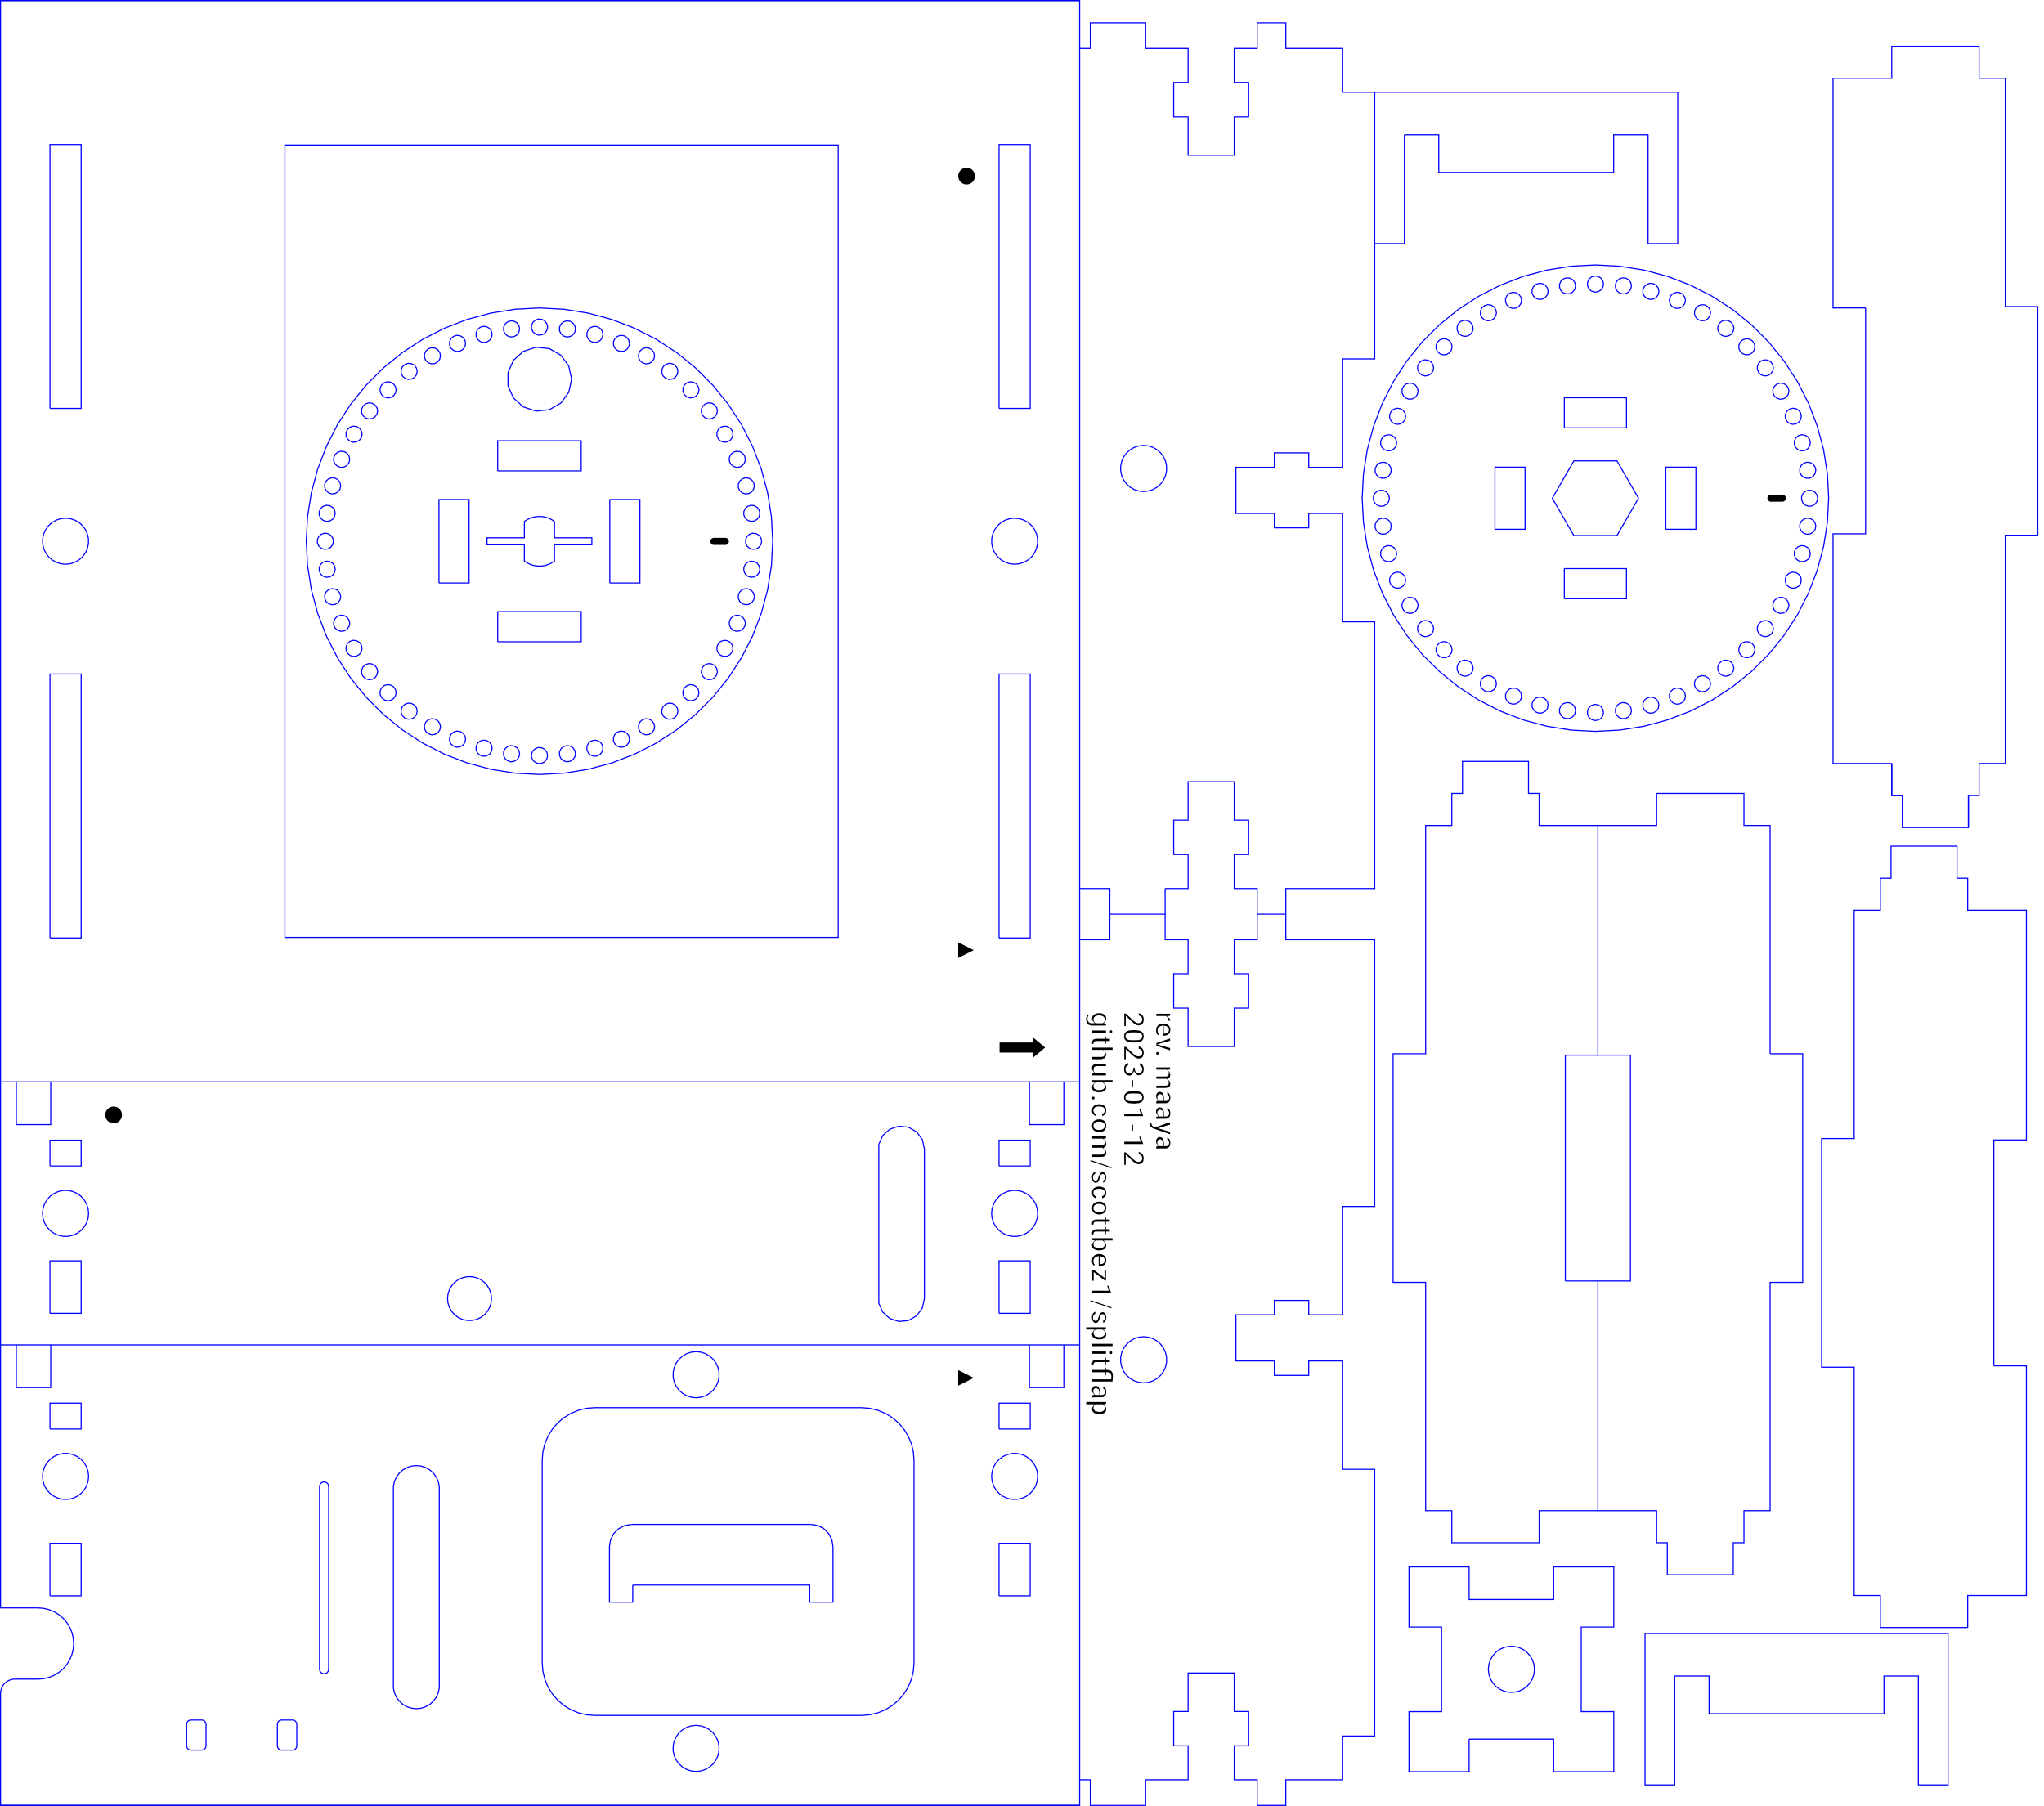 <?xml version="1.0" encoding="UTF-8" standalone="no"?>
<svg
   width="191.435mm"
   height="169.147mm"
   viewBox="-1 -210 191.435 169.147"
   version="1.1"
   id="svg914"
   sodipodi:docname="combined_40.svg"
   inkscape:version="1.1.2 (b8e25be833, 2022-02-05)"
   xmlns:inkscape="http://www.inkscape.org/namespaces/inkscape"
   xmlns:sodipodi="http://sodipodi.sourceforge.net/DTD/sodipodi-0.dtd"
   xmlns="http://www.w3.org/2000/svg"
   xmlns:svg="http://www.w3.org/2000/svg">
  <defs
     id="defs918" />
  <sodipodi:namedview
     id="namedview916"
     pagecolor="#ffffff"
     bordercolor="#666666"
     borderopacity="1.0"
     inkscape:pageshadow="2"
     inkscape:pageopacity="0.0"
     inkscape:pagecheckerboard="0"
     inkscape:document-units="mm"
     showgrid="false"
     inkscape:zoom="5.6568543"
     inkscape:cx="682.09288"
     inkscape:cy="78.135299"
     inkscape:window-width="2560"
     inkscape:window-height="1417"
     inkscape:window-x="-8"
     inkscape:window-y="-8"
     inkscape:window-maximized="1"
     inkscape:current-layer="svg914" />
  <title
     id="title872">OpenSCAD Model</title>
  <path
     d="m 98.639,-84.037 v 4 h -3.22 v -4 m -91.669,0 v 4 h -3.22 v -4 m -1.48,0 v 24.634 h 3.511 l 0.525,0.041 0.509,0.122 0.483,0.2 0.446,0.274 0.398,0.34 0.34,0.398 0.273,0.446 0.2,0.483 0.122,0.509 0.041,0.522 -0.041,0.522 -0.122,0.509 -0.2,0.483 -0.273,0.446 -0.34,0.398 -0.398,0.34 -0.446,0.274 -0.483,0.2 -0.509,0.122 -0.525,0.041 h -2.175 l -0.206,0.016 -0.204,0.049 -0.194,0.081 -0.179,0.11 -0.16,0.137 -0.137,0.16 -0.11,0.179 -0.08,0.194 -0.049,0.204 L -0.95,-51.397 v 10.493 H 100.119 M 63.745,-79.131 l -0.429,-0.14 -0.391,-0.226 -0.336,-0.302 -0.265,-0.365 -0.184,-0.412 -0.094,-0.442 v -0.452 l 0.094,-0.442 0.184,-0.412 0.265,-0.365 0.336,-0.302 0.391,-0.226 0.429,-0.14 0.449,-0.047 0.449,0.047 0.429,0.14 0.391,0.226 0.336,0.302 0.265,0.365 0.184,0.412 0.094,0.442 v 0.452 l -0.094,0.442 -0.184,0.412 -0.265,0.365 -0.336,0.302 -0.391,0.226 -0.429,0.14 -0.449,0.047 -0.449,-0.047 m 28.824,2.971 v -2.42 h 2.92 v 2.42 h -2.92 m -88.889,0 v -2.42 h 2.92 v 2.42 h -2.92 m 51.017,26.827 -0.772,-0.061 -0.749,-0.18 -0.712,-0.295 -0.657,-0.403 -0.586,-0.5 -0.5,-0.586 -0.403,-0.657 -0.295,-0.712 -0.18,-0.749 -0.061,-0.772 v -18.993 l 0.061,-0.772 0.18,-0.749 0.295,-0.712 0.403,-0.657 0.5,-0.586 0.586,-0.5 0.657,-0.403 0.712,-0.295 0.749,-0.18 0.772,-0.061 h 24.993 l 0.772,0.061 0.749,0.18 0.712,0.295 0.657,0.403 0.586,0.5 0.5,0.586 0.403,0.657 0.295,0.712 0.18,0.749 0.061,0.772 v 18.993 l -0.061,0.772 -0.18,0.749 -0.295,0.712 -0.403,0.657 -0.5,0.586 -0.586,0.5 -0.657,0.403 -0.712,0.295 -0.749,0.18 -0.772,0.061 h -24.993 m 39.106,-20.239 -0.442,-0.094 -0.412,-0.184 -0.365,-0.265 -0.302,-0.336 -0.226,-0.391 -0.14,-0.429 -0.047,-0.449 0.047,-0.449 0.14,-0.429 0.226,-0.391 0.302,-0.336 0.365,-0.265 0.412,-0.184 0.442,-0.094 h 0.451 l 0.442,0.094 0.412,0.184 0.365,0.265 0.302,0.336 0.226,0.391 0.14,0.429 0.047,0.449 -0.047,0.449 -0.14,0.429 -0.226,0.391 -0.302,0.336 -0.365,0.265 -0.412,0.184 -0.442,0.094 h -0.451 m -88.889,0 -0.442,-0.094 -0.412,-0.184 -0.365,-0.265 -0.302,-0.336 -0.226,-0.391 -0.14,-0.429 -0.047,-0.449 0.047,-0.449 0.14,-0.429 0.226,-0.391 0.302,-0.336 0.365,-0.265 0.412,-0.184 0.442,-0.094 h 0.451 l 0.442,0.094 0.412,0.184 0.365,0.265 0.302,0.336 0.226,0.391 0.14,0.429 0.047,0.449 -0.047,0.449 -0.14,0.429 -0.226,0.391 -0.302,0.336 -0.365,0.265 -0.412,0.184 -0.442,0.094 h -0.451 m 32.63,19.561 -0.429,-0.14 -0.391,-0.226 -0.336,-0.302 -0.265,-0.365 -0.184,-0.412 -0.094,-0.442 v -18.901 l 0.094,-0.442 0.184,-0.412 0.265,-0.365 0.336,-0.302 0.391,-0.226 0.429,-0.14 0.449,-0.047 0.449,0.047 0.429,0.14 0.391,0.226 0.336,0.302 0.265,0.365 0.184,0.412 0.094,0.442 v 18.901 l -0.094,0.442 -0.184,0.412 -0.265,0.365 -0.336,0.302 -0.391,0.226 -0.429,0.14 -0.449,0.047 -0.449,-0.047 m -8.276,-3.23 -0.163,-0.072 -0.119,-0.132 -0.057,-0.174 v -17.101 l 0.02,-0.191 0.089,-0.154 0.144,-0.105 0.174,-0.037 0.174,0.037 0.144,0.105 0.089,0.154 0.02,0.191 v 17.101 l -0.057,0.174 -0.119,0.132 -0.163,0.072 h -0.178 m 63.301,-7.293 v -4.92 h 2.92 v 4.92 h -2.92 m -88.889,0 v -4.92 h 2.92 v 4.92 h -2.92 m 21.667,14.447 -0.084,-0.018 -0.078,-0.035 -0.069,-0.05 -0.057,-0.064 -0.043,-0.074 -0.026,-0.081 -0.009,-0.09 v -1.99 l 0.009,-0.09 0.026,-0.081 0.043,-0.074 0.057,-0.064 0.069,-0.05 0.078,-0.035 0.084,-0.018 h 1.086 l 0.084,0.018 0.078,0.035 0.069,0.05 0.057,0.064 0.043,0.074 0.026,0.081 0.009,0.09 v 1.99 l -0.009,0.09 -0.026,0.081 -0.043,0.074 -0.057,0.064 -0.069,0.05 -0.078,0.035 -0.084,0.018 h -1.086 m -8.5,0 -0.084,-0.018 -0.078,-0.035 -0.069,-0.05 -0.057,-0.064 -0.043,-0.074 -0.026,-0.081 -0.009,-0.09 v -1.99 l 0.009,-0.09 0.026,-0.081 0.043,-0.074 0.057,-0.064 0.069,-0.05 0.078,-0.035 0.084,-0.018 h 1.086 l 0.084,0.018 0.078,0.035 0.069,0.05 0.057,0.064 0.043,0.074 0.026,0.081 0.009,0.09 v 1.99 l -0.009,0.09 -0.026,0.081 -0.043,0.074 -0.057,0.064 -0.069,0.05 -0.078,0.035 -0.084,0.018 h -1.086 m 46.897,1.955 -0.429,-0.14 -0.391,-0.226 -0.336,-0.302 -0.265,-0.365 -0.184,-0.412 -0.094,-0.442 v -0.451 l 0.094,-0.442 0.184,-0.412 0.265,-0.365 0.336,-0.302 0.391,-0.226 0.429,-0.14 0.449,-0.047 0.449,0.047 0.429,0.14 0.391,0.226 0.336,0.302 0.265,0.365 0.184,0.412 0.094,0.442 v 0.451 l -0.094,0.442 -0.184,0.412 -0.265,0.365 -0.336,0.302 -0.391,0.226 -0.429,0.14 -0.449,0.047 -0.449,-0.047"
     stroke="#0000ff"
     fill="none"
     stroke-width="0.1"
     id="path874"
     sodipodi:nodetypes="cccccccccccccccccccccccccccccccccccccccccccccccccccccccccccccccccccccccccccccccccccccccccccccccccccccccccccccccccccccccccccccccccccccccccccccccccccccccccccccccccccccccccccccccccccccccccccccccccccccccccccccccccccccccccccccccccccccccccccccccccccccccccccccccccccccccccccccccccccccccccccccccccccccccccccccccccccccccccccccccccccccccccccccccccccccccccccc" />
  <path
     d="m 90.202,-80.947 -1.459,-0.729 v 1.459 l 1.459,-0.729"
     stroke="none"
     fill="#000000"
     stroke-width="0.5"
     id="path876"
     sodipodi:nodetypes="cccc" />
  <path
     d="m 98.639,-108.67 v 4 h -3.22 v -4 m -91.669,0 v 4 h -3.22 v -4 m -1.48,0 v 24.634 h 101.069 m -17.779,-2.471 -0.667,-0.601 -0.365,-0.82 v -14.897 l 0.365,-0.82 0.667,-0.601 0.853,-0.277 0.892,0.094 0.777,0.449 0.527,0.726 0.189,0.887 v 13.981 l -0.189,0.887 -0.527,0.726 -0.777,0.449 -0.892,0.094 -0.853,-0.277 m 10.228,-14.286 v -2.42 h 2.92 v 2.42 h -2.92 m -88.889,0 v -2.42 h 2.92 v 2.42 h -2.92 m 90.123,6.588 -0.442,-0.094 -0.412,-0.184 -0.365,-0.265 -0.302,-0.336 -0.226,-0.391 -0.14,-0.429 -0.047,-0.449 0.047,-0.449 0.14,-0.429 0.226,-0.391 0.302,-0.336 0.365,-0.265 0.412,-0.184 0.442,-0.094 h 0.451 l 0.442,0.094 0.412,0.184 0.365,0.265 0.302,0.336 0.226,0.391 0.14,0.429 0.047,0.449 -0.047,0.449 -0.14,0.429 -0.226,0.391 -0.302,0.336 -0.365,0.265 -0.412,0.184 -0.442,0.094 h -0.451 m -88.889,0 -0.442,-0.094 -0.412,-0.184 -0.365,-0.265 -0.302,-0.336 -0.226,-0.391 -0.14,-0.429 -0.047,-0.449 0.047,-0.449 0.14,-0.429 0.226,-0.391 0.302,-0.336 0.365,-0.265 0.412,-0.184 0.442,-0.094 h 0.451 l 0.442,0.094 0.412,0.184 0.365,0.265 0.302,0.336 0.226,0.391 0.14,0.429 0.047,0.449 -0.047,0.449 -0.14,0.429 -0.226,0.391 -0.302,0.336 -0.365,0.265 -0.412,0.184 -0.442,0.094 h -0.451 m 87.654,7.212 v -4.92 h 2.92 v 4.92 h -2.92 m -88.889,0 v -4.92 h 2.92 v 4.92 h -2.92 m 39.08,0.665 -0.421,-0.089 -0.393,-0.175 -0.348,-0.253 -0.288,-0.32 -0.215,-0.373 -0.133,-0.409 -0.045,-0.428 0.045,-0.428 0.133,-0.409 0.215,-0.373 0.288,-0.32 0.348,-0.253 0.393,-0.175 0.421,-0.089 h 0.431 l 0.421,0.089 0.393,0.175 0.348,0.253 0.288,0.32 0.215,0.373 0.133,0.409 0.045,0.428 -0.045,0.428 -0.133,0.409 -0.215,0.373 -0.288,0.32 -0.348,0.253 -0.393,0.175 -0.421,0.089 h -0.431"
     stroke="#0000ff"
     fill="none"
     stroke-width="0.1"
     id="path878"
     sodipodi:nodetypes="ccccccccccccccccccccccccccccccccccccccccccccccccccccccccccccccccccccccccccccccccccccccccccccccccccccccccccccccccccccccccccccccccccccccccccccc" />
  <path
     d="m 9.722,-104.799 0.081,-0.013 0.079,-0.021 0.077,-0.029 0.073,-0.037 0.069,-0.045 0.064,-0.052 0.058,-0.058 0.052,-0.064 0.045,-0.069 0.037,-0.073 0.029,-0.077 0.021,-0.079 0.013,-0.081 0.004,-0.082 -0.004,-0.082 -0.013,-0.081 -0.021,-0.079 -0.029,-0.077 -0.037,-0.073 -0.045,-0.069 -0.052,-0.064 -0.058,-0.058 -0.064,-0.052 -0.069,-0.045 -0.073,-0.037 -0.077,-0.029 -0.079,-0.021 -0.081,-0.013 -0.082,-0.004 -0.082,0.004 -0.081,0.013 -0.079,0.021 -0.077,0.029 -0.073,0.037 -0.069,0.045 -0.064,0.052 -0.058,0.058 -0.052,0.064 -0.045,0.069 -0.037,0.073 -0.03,0.077 -0.021,0.079 -0.013,0.081 -0.004,0.082 0.004,0.082 0.013,0.081 0.021,0.079 0.03,0.077 0.037,0.073 0.045,0.069 0.052,0.064 0.058,0.058 0.064,0.052 0.069,0.045 0.073,0.037 0.077,0.029 0.079,0.021 0.081,0.013 0.082,0.004 0.082,-0.004"
     stroke="none"
     fill="#000000"
     stroke-width="0.5"
     id="path880"
     sodipodi:nodetypes="ccccccccccccccccccccccccccccccccccccccccccccccccccccccccccccc" />
  <path
     d="m 89.611,-192.729 0.081,-0.013 0.079,-0.022 0.077,-0.029 0.073,-0.037 0.069,-0.045 0.064,-0.052 0.058,-0.058 0.052,-0.064 0.045,-0.069 0.037,-0.073 0.029,-0.077 0.021,-0.079 0.013,-0.081 0.004,-0.082 -0.004,-0.082 -0.013,-0.081 -0.021,-0.079 -0.029,-0.077 -0.037,-0.073 -0.045,-0.069 -0.052,-0.064 -0.058,-0.058 -0.064,-0.052 -0.069,-0.045 -0.073,-0.037 -0.077,-0.03 -0.079,-0.021 -0.081,-0.013 -0.082,-0.004 -0.082,0.004 -0.081,0.013 -0.079,0.021 -0.077,0.03 -0.073,0.037 -0.069,0.045 -0.064,0.052 -0.058,0.058 -0.052,0.064 -0.045,0.069 -0.037,0.073 -0.029,0.077 -0.021,0.079 -0.013,0.081 -0.004,0.082 0.004,0.082 0.013,0.081 0.021,0.079 0.029,0.077 0.037,0.073 0.045,0.069 0.052,0.064 0.058,0.058 0.064,0.052 0.069,0.045 0.073,0.037 0.077,0.029 0.079,0.022 0.081,0.013 0.082,0.004 0.082,-0.004 m 0.592,71.719 -1.459,-0.729 v 1.459 l 1.459,-0.729 m 6.686,9.125 -1.119,-0.933 v 0.46 h -3.15 v 0.945 h 3.15 v 0.46 l 1.119,-0.933"
     stroke="none"
     fill="#000000"
     stroke-width="0.5"
     id="path884"
     sodipodi:nodetypes="ccccccccccccccccccccccccccccccccccccccccccccccccccccccccccccccccccccccccc" />
  <path
     d="m 106.299,-43.303 h 3.976 v -3.18 h -1.35 v -3.22 h 1.35 V -53.303 h 4.32 v 3.6 h 1.35 v 3.22 h -1.35 v 3.18 h 2.15 v 2.4 h 2.68 V -43.303 h 5.327 v -4.1 h 3 v -24.98 h -3 v -10.15 h -3.18 v 1.35 h -3.22 v -1.35 h -3.6 v -4.32 h 3.6 v -1.35 h 3.22 v 1.35 h 3.18 v -10.15 h 3 v -24.98 h -8.327 v -2.4 m -2.68,0 v 2.4 h -2.15 v 3.18 h 1.35 v 3.22 h -1.35 v 3.6 h -4.32 v -3.6 h -1.35 v -3.22 h 1.35 v -3.18 h -2.15 v -2.4 m -5.18,0 v 2.4 h -2.826 m 0,78.68 h 1 v 2.4 h 5.18 V -43.303 m -0.639,-37.228 -0.43,-0.14 -0.391,-0.226 -0.335,-0.302 -0.266,-0.365 -0.183,-0.412 -0.094,-0.442 v -0.451 l 0.094,-0.442 0.183,-0.412 0.266,-0.365 0.335,-0.302 0.391,-0.226 0.43,-0.14 0.449,-0.047 0.449,0.047 0.429,0.14 0.391,0.226 0.335,0.302 0.266,0.365 0.183,0.412 0.094,0.442 v 0.451 l -0.094,0.442 -0.183,0.412 -0.266,0.365 -0.335,0.302 -0.391,0.226 -0.429,0.14 -0.449,0.047 -0.449,-0.047"
     stroke="#0000ff"
     fill="none"
     stroke-width="0.1"
     id="path888"
     sodipodi:nodetypes="cccccccccccccccccccccccccccccccccccccccccccccccccccccccccccccccccccccccccccccccccccccccccccccc" />
  <path
     d="m 102.585,-114.133 -0.216,-0.025 0.209,-0.27 0.034,-0.176 -0.043,-0.205 -0.129,-0.157 -0.208,-0.105 -0.284,-0.037 h -0.005 l -0.287,0.038 -0.21,0.107 -0.129,0.157 -0.043,0.2 0.031,0.162 0.207,0.284 h -0.263 l -0.161,-0.026 -0.135,-0.087 -0.082,-0.137 -0.026,-0.172 0.049,-0.229 0.079,-0.105 -0.1,-0.073 -0.03,0.032 -0.064,0.116 -0.043,0.138 -0.014,0.141 0.017,0.181 0.049,0.151 0.078,0.12 0.104,0.088 0.131,0.055 0.162,0.02 h 1.322 v -0.185 m -0.989,-0.028 -0.146,-0.148 -0.043,-0.199 0.038,-0.167 0.113,-0.127 0.165,-0.073 0.202,-0.023 0.223,0.022 0.175,0.074 0.116,0.128 0.038,0.169 -0.043,0.196 -0.146,0.148 h -0.692 m 2.839,-0.702 0.623,0.591 0.182,0.152 0.152,0.095 0.133,0.05 0.123,0.016 0.204,-0.036 0.143,-0.103 0.092,-0.17 0.033,-0.244 -0.019,-0.167 -0.055,-0.146 -0.087,-0.119 -0.113,-0.088 -0.134,-0.055 -0.06,-0.007 v 0.213 l 0.074,0.011 0.137,0.074 0.093,0.123 0.03,0.155 -0.025,0.145 -0.08,0.114 -0.122,0.068 -0.147,0.021 -0.125,-0.02 -0.123,-0.056 -0.126,-0.087 -0.14,-0.119 -0.656,-0.616 h -0.143 v 1.173 h 0.136 v -0.968 m 4.178,0.438 -0.04,-0.147 -0.287,-0.266 0.299,-0.019 v -0.196 h -1.286 v 0.212 h 0.906 l 0.16,0.152 0.045,0.223 -0.002,0.06 0.203,0.003 0.002,-0.022 m -0.358,1.396 0.197,-0.111 0.119,-0.172 0.042,-0.236 -0.021,-0.164 -0.06,-0.144 -0.098,-0.118 -0.134,-0.089 -0.165,-0.057 -0.194,-0.02 h -0.026 l -0.271,0.046 -0.199,0.131 -0.128,0.201 -0.044,0.263 0.015,0.153 0.046,0.139 0.071,0.116 0.043,0.04 0.09,-0.081 -0.083,-0.103 -0.049,-0.239 0.027,-0.167 0.084,-0.138 0.128,-0.097 0.261,-0.077 v 0.965 h 0.063 l 0.286,-0.04 m -0.262,-0.165 v -0.751 l 0.255,0.066 0.123,0.076 0.081,0.115 0.026,0.14 -0.024,0.145 -0.075,0.115 -0.118,0.071 -0.14,0.023 h -0.128 m -2.28,0.788 0.226,-0.113 0.134,-0.175 0.046,-0.247 -0.047,-0.247 -0.134,-0.175 -0.232,-0.113 -0.343,-0.041 h -0.352 l -0.331,0.043 -0.226,0.113 -0.135,0.175 -0.046,0.247 0.047,0.249 0.137,0.175 0.232,0.112 0.342,0.04 h 0.352 l 0.33,-0.043 m -0.762,-0.169 -0.217,-0.019 -0.172,-0.059 -0.118,-0.117 -0.039,-0.17 0.04,-0.171 0.122,-0.118 0.178,-0.059 0.225,-0.018 h 0.488 l 0.213,0.021 0.166,0.062 0.112,0.117 0.036,0.164 -0.038,0.168 -0.116,0.119 -0.176,0.061 -0.227,0.018 h -0.477 m -1.85,-0.682 0.033,-0.023 0.023,-0.038 0.01,-0.059 -0.01,-0.059 -0.023,-0.038 -0.033,-0.023 -0.045,-0.008 -0.046,0.009 -0.034,0.023 -0.024,0.039 -0.009,0.058 0.009,0.058 0.024,0.039 0.034,0.023 0.046,0.008 0.045,-0.008 m -0.516,-0.227 h -1.286 v 0.213 h 1.286 v -0.213 m -1.171,1.225 0.012,-0.1 0.049,-0.085 0.086,-0.043 0.09,-0.01 h 0.827 v 0.251 h 0.107 v -0.251 h 0.361 v -0.212 h -0.361 v -0.214 h -0.107 v 0.214 h -0.865 l -0.256,0.089 -0.084,0.252 0.007,0.096 0.009,0.04 h 0.126 l -0.001,-0.029 m 7.171,0.42 -1.236,-0.341 1.236,-0.341 v -0.216 l -1.286,0.434 v 0.245 l 1.286,0.434 v -0.216 m -4.15,0.088 0.623,0.591 0.182,0.152 0.152,0.095 0.132,0.05 0.124,0.016 0.204,-0.036 0.143,-0.103 0.092,-0.17 0.033,-0.244 -0.019,-0.167 -0.055,-0.146 -0.087,-0.119 -0.113,-0.088 -0.134,-0.055 -0.06,-0.007 v 0.213 l 0.074,0.011 0.137,0.074 0.093,0.123 0.03,0.155 -0.025,0.145 -0.08,0.114 -0.122,0.068 -0.147,0.021 -0.125,-0.02 -0.123,-0.056 -0.126,-0.087 -0.14,-0.119 -0.656,-0.616 h -0.143 v 1.173 h 0.136 v -0.968 m -1.938,0.853 0.113,-0.293 -0.037,-0.169 -0.244,-0.306 h 0.873 v -0.212 h -1.903 v 0.212 h 0.991 l 0.144,0.146 0.042,0.19 -0.02,0.143 -0.068,0.109 -0.113,0.06 -0.131,0.016 h -0.845 v 0.212 h 0.837 l 0.361,-0.108 m 4.953,-0.319 0.036,-0.025 0.024,-0.041 0.01,-0.056 -0.009,-0.055 -0.025,-0.04 -0.036,-0.025 -0.049,-0.009 -0.048,0.009 -0.035,0.025 -0.024,0.04 -0.01,0.056 0.01,0.057 0.024,0.04 0.035,0.025 0.048,0.009 0.049,-0.009 m -2.562,1.942 0.104,-0.049 0.083,-0.082 0.141,-0.276 0.152,0.248 0.083,0.079 0.095,0.05 0.1,0.016 0.199,-0.038 0.146,-0.109 0.095,-0.179 0.034,-0.253 -0.015,-0.152 -0.046,-0.138 -0.07,-0.114 -0.09,-0.083 -0.107,-0.051 -0.03,-0.004 v 0.215 l 0.039,0.008 0.102,0.082 0.063,0.115 0.02,0.132 -0.022,0.142 -0.069,0.117 -0.113,0.076 -0.139,0.024 -0.144,-0.023 -0.12,-0.075 -0.077,-0.125 -0.022,-0.155 v -0.125 h -0.127 v 0.131 l -0.091,0.3 -0.286,0.105 -0.154,-0.028 -0.118,-0.082 -0.074,-0.127 -0.023,-0.155 0.022,-0.142 0.07,-0.123 0.111,-0.086 0.05,-0.01 v -0.208 l -0.103,0.021 -0.149,0.116 -0.101,0.184 -0.034,0.24 0.035,0.257 0.103,0.192 0.153,0.119 0.201,0.041 0.123,-0.017 m -2.303,-0.211 H 101.6 l -0.149,-0.152 -0.045,-0.219 0.081,-0.223 0.228,-0.069 h 0.87 v -0.212 h -0.864 l -0.207,0.03 -0.134,0.075 -0.079,0.118 -0.028,0.173 0.037,0.192 0.221,0.288 -0.232,0.017 v 0.195 h 1.286 v -0.213 m 5.779,1.356 0.14,-0.07 0.08,-0.112 0.028,-0.171 -0.047,-0.213 -0.212,-0.237 0.214,-0.191 0.045,-0.192 -0.04,-0.198 -0.234,-0.299 0.247,-0.019 v -0.194 h -1.286 v 0.212 h 0.983 l 0.15,0.141 0.044,0.186 -0.019,0.139 -0.066,0.105 -0.112,0.056 -0.13,0.015 h -0.85 v 0.212 l 0.948,-10e-4 0.174,0.131 0.056,0.197 -0.02,0.143 -0.067,0.105 -0.111,0.055 -0.129,0.015 h -0.851 v 0.213 h 0.842 l 0.223,-0.027 m -6.121,0.403 0.206,-0.099 0.122,-0.149 0.041,-0.2 -0.032,-0.162 -0.216,-0.285 h 0.838 v -0.212 h -1.903 v 0.182 l 0.241,0.027 -0.229,0.278 -0.037,0.175 0.041,0.2 0.121,0.148 0.205,0.098 0.293,0.035 h 0.011 l 0.298,-0.036 m -0.456,-0.184 -0.136,-0.026 -0.183,-0.12 -0.063,-0.212 0.051,-0.211 0.163,-0.142 h 0.646 l 0.162,0.141 0.05,0.206 -0.034,0.165 -0.107,0.122 -0.165,0.066 -0.211,0.019 -0.173,-0.008 m 3.335,-0.919 h -0.136 v 0.584 h 0.136 v -0.584 m 0.591,2.143 0.226,-0.113 0.134,-0.175 0.046,-0.247 -0.047,-0.247 -0.134,-0.175 -0.232,-0.113 -0.343,-0.041 h -0.352 l -0.331,0.043 -0.226,0.113 -0.135,0.175 -0.046,0.247 0.047,0.249 0.137,0.175 0.232,0.112 0.342,0.04 h 0.352 l 0.33,-0.043 m -0.762,-0.169 -0.217,-0.019 -0.172,-0.059 -0.118,-0.117 -0.039,-0.17 0.04,-0.171 0.122,-0.118 0.178,-0.059 0.225,-0.018 h 0.488 l 0.213,0.021 0.166,0.061 0.112,0.117 0.036,0.164 -0.038,0.168 -0.116,0.119 -0.176,0.061 -0.227,0.018 h -0.477 m 2.395,0.202 0.198,-0.016 h 0.632 l 0.191,-0.035 0.131,-0.096 0.085,-0.155 0.03,-0.217 -0.014,-0.151 -0.04,-0.134 -0.062,-0.108 -0.079,-0.077 -0.088,-0.046 -0.004,-6e-4 v 0.212 l 0.021,0.004 0.089,0.067 0.053,0.099 0.015,0.117 -0.02,0.13 -0.069,0.102 -0.105,0.058 -0.114,0.016 h -0.18 v -0.265 l -0.03,-0.27 -0.08,-0.18 -0.119,-0.102 -0.166,-0.035 -0.135,0.028 -0.111,0.083 -0.076,0.13 -0.026,0.165 0.033,0.171 0.188,0.259 -0.195,0.043 v 0.218 l 0.047,-0.015 m 0.248,-0.23 -0.094,-0.071 -0.06,-0.084 -0.037,-0.098 -0.012,-0.106 0.016,-0.109 0.054,-0.093 0.086,-0.061 0.097,-0.019 0.055,0.003 0.206,0.118 0.062,0.274 v 0.246 h -0.373 m -6.144,-0.149 0.036,-0.025 0.024,-0.041 0.01,-0.056 -0.009,-0.055 -0.025,-0.04 -0.036,-0.025 -0.049,-0.009 -0.048,0.009 -0.035,0.025 -0.024,0.04 -0.01,0.056 0.01,0.057 0.024,0.04 0.035,0.025 0.048,0.009 0.049,-0.009 m 0.176,1.355 -0.037,-0.008 -0.1,-0.074 -0.063,-0.109 -0.02,-0.131 0.033,-0.162 0.104,-0.122 0.164,-0.065 0.211,-0.019 h 0.049 l 0.21,0.019 0.163,0.065 0.105,0.121 0.033,0.16 -0.024,0.136 -0.075,0.11 -0.113,0.071 -0.046,0.009 v 0.184 l 0.109,-0.02 0.151,-0.104 0.098,-0.162 0.034,-0.215 -0.044,-0.246 -0.128,-0.181 -0.205,-0.117 -0.281,-0.042 h -0.013 l -0.291,0.042 -0.206,0.118 -0.127,0.182 -0.044,0.249 0.014,0.138 0.044,0.126 0.07,0.105 0.091,0.079 0.107,0.05 0.027,0.004 v -0.191 m 5.72,0.479 0.198,-0.017 h 0.632 l 0.191,-0.035 0.131,-0.096 0.085,-0.155 0.03,-0.217 -0.014,-0.151 -0.04,-0.134 -0.062,-0.108 -0.079,-0.077 -0.088,-0.046 -0.004,-6e-4 v 0.212 l 0.021,0.004 0.089,0.067 0.053,0.099 0.015,0.117 -0.02,0.13 -0.069,0.102 -0.105,0.058 -0.114,0.016 h -0.18 v -0.265 l -0.03,-0.27 -0.08,-0.18 -0.119,-0.102 -0.166,-0.035 -0.135,0.028 -0.111,0.083 -0.076,0.13 -0.026,0.165 0.033,0.171 0.188,0.259 -0.195,0.043 v 0.218 l 0.047,-0.015 m 0.248,-0.23 -0.094,-0.071 -0.06,-0.084 -0.037,-0.098 -0.012,-0.106 0.016,-0.109 0.054,-0.093 0.086,-0.061 0.097,-0.019 0.055,0.003 0.206,0.118 0.062,0.274 v 0.246 h -0.373 m -1.764,-0.715 h -0.133 l 0.145,0.468 h -1.543 v 0.212 h 1.774 l -0.243,-0.68 m -3.813,2.187 0.254,-0.058 0.185,-0.126 0.116,-0.184 0.041,-0.239 -0.021,-0.171 -0.06,-0.147 -0.096,-0.119 -0.131,-0.088 -0.162,-0.056 -0.191,-0.019 h -0.007 l -0.289,0.044 -0.208,0.123 -0.13,0.189 -0.045,0.25 0.045,0.25 0.131,0.189 0.205,0.122 0.28,0.043 0.083,-0.002 m -0.291,-0.231 -0.174,-0.074 -0.11,-0.129 -0.036,-0.168 0.036,-0.171 0.112,-0.129 0.166,-0.073 0.207,-0.022 0.227,0.022 0.174,0.072 0.113,0.128 0.037,0.17 -0.037,0.171 -0.113,0.129 -0.166,0.074 -0.205,0.023 -0.231,-0.022 m 6.859,0.195 -1.137,-0.338 1.137,-0.34 v -0.228 l -1.382,0.483 -0.157,-0.06 -0.086,-0.047 -0.067,-0.073 -0.036,-0.097 -0.007,-0.087 h -0.136 l -0.002,0.011 -0.005,0.064 0.06,0.217 0.183,0.148 0.063,0.026 1.572,0.547 v -0.227 m -3.463,-0.672 h -0.136 v 0.584 h 0.136 v -0.584 m -2.758,2.992 0.14,-0.07 0.08,-0.112 0.028,-0.171 -0.047,-0.213 -0.212,-0.237 0.214,-0.191 0.045,-0.192 -0.04,-0.198 -0.234,-0.299 0.247,-0.018 v -0.194 h -1.286 v 0.212 h 0.983 l 0.15,0.141 0.044,0.186 -0.019,0.139 -0.066,0.105 -0.111,0.056 -0.131,0.015 h -0.85 v 0.212 l 0.948,-10e-4 0.174,0.131 0.056,0.197 -0.02,0.143 -0.067,0.105 -0.111,0.055 -0.129,0.015 h -0.851 v 0.213 h 0.842 l 0.223,-0.027 m 3.466,-1.863 h -0.133 l 0.145,0.468 h -1.543 v 0.212 h 1.774 l -0.243,-0.68 m 1.516,1.113 0.198,-0.016 h 0.632 l 0.191,-0.035 0.131,-0.096 0.085,-0.155 0.03,-0.217 -0.014,-0.151 -0.04,-0.134 -0.062,-0.108 -0.079,-0.077 -0.088,-0.046 -0.004,-6e-4 v 0.212 l 0.021,0.004 0.089,0.067 0.053,0.099 0.015,0.117 -0.02,0.13 -0.069,0.102 -0.105,0.057 -0.114,0.016 h -0.18 v -0.265 l -0.03,-0.27 -0.08,-0.18 -0.119,-0.102 -0.166,-0.035 -0.135,0.028 -0.111,0.083 -0.076,0.13 -0.026,0.165 0.033,0.171 0.188,0.259 -0.195,0.043 v 0.218 l 0.047,-0.015 m 0.248,-0.23 -0.094,-0.071 -0.06,-0.084 -0.037,-0.098 -0.012,-0.106 0.016,-0.109 0.054,-0.093 0.086,-0.061 0.097,-0.019 0.055,0.003 0.206,0.118 0.062,0.274 v 0.246 h -0.373 m -3.159,0.786 0.623,0.591 0.182,0.152 0.152,0.095 0.133,0.05 0.123,0.016 0.204,-0.036 0.143,-0.103 0.092,-0.17 0.033,-0.244 -0.019,-0.167 -0.055,-0.146 -0.087,-0.119 -0.113,-0.088 -0.134,-0.055 -0.06,-0.007 v 0.213 l 0.074,0.01 0.137,0.074 0.093,0.123 0.03,0.156 -0.025,0.145 -0.08,0.114 -0.122,0.068 -0.147,0.021 -0.125,-0.02 -0.123,-0.056 -0.126,-0.087 -0.14,-0.119 -0.656,-0.616 h -0.143 v 1.173 h 0.136 v -0.968 m -1.341,1.179 -1.964,-0.666 v 0.102 l 1.964,0.666 v -0.102 m -1.282,1.412 0.131,-0.196 0.03,-0.096 0.031,-0.133 0.034,-0.134 0.047,-0.105 0.075,-0.075 0.103,-0.027 0.105,0.023 0.083,0.066 0.049,0.097 0.015,0.115 -0.018,0.13 -0.061,0.103 -0.095,0.062 -0.021,0.004 v 0.205 l 0.06,-0.013 0.12,-0.1 0.084,-0.165 0.029,-0.224 -0.029,-0.209 -0.083,-0.157 -0.116,-0.096 -0.128,-0.029 -0.22,0.103 -0.15,0.355 -0.035,0.136 -0.047,0.113 -0.077,0.084 -0.112,0.031 -0.106,-0.025 -0.082,-0.071 -0.046,-0.102 -0.013,-0.124 0.017,-0.134 0.057,-0.115 0.099,-0.081 0.043,-0.01 v -0.195 l -0.01,0.002 -0.095,0.049 -0.084,0.08 -0.066,0.108 -0.043,0.134 -0.015,0.155 0.028,0.223 0.08,0.168 0.112,0.102 0.135,0.032 0.185,-0.06 m -0.186,1.302 -0.037,-0.008 -0.1,-0.074 -0.063,-0.109 -0.02,-0.131 0.033,-0.162 0.104,-0.122 0.164,-0.065 0.211,-0.019 h 0.049 l 0.21,0.019 0.163,0.065 0.105,0.121 0.033,0.16 -0.024,0.136 -0.075,0.11 -0.113,0.071 -0.046,0.009 v 0.184 l 0.109,-0.02 0.151,-0.103 0.098,-0.162 0.034,-0.215 -0.044,-0.246 -0.128,-0.181 -0.205,-0.117 -0.281,-0.042 h -0.013 l -0.291,0.042 -0.206,0.118 -0.127,0.182 -0.044,0.249 0.014,0.138 0.044,0.126 0.07,0.105 0.091,0.078 0.107,0.05 0.027,0.004 v -0.191 m 0.391,1.721 0.254,-0.058 0.185,-0.126 0.116,-0.184 0.041,-0.239 -0.021,-0.171 -0.06,-0.147 -0.096,-0.119 -0.131,-0.088 -0.162,-0.056 -0.191,-0.019 h -0.007 l -0.289,0.044 -0.208,0.123 -0.13,0.189 -0.045,0.25 0.045,0.25 0.131,0.189 0.205,0.122 0.28,0.043 0.083,-0.002 m -0.29,-0.231 -0.175,-0.074 -0.11,-0.129 -0.036,-0.168 0.036,-0.171 0.112,-0.129 0.166,-0.073 0.207,-0.022 0.227,0.022 0.174,0.072 0.113,0.128 0.037,0.17 -0.037,0.171 -0.113,0.129 -0.166,0.074 -0.205,0.023 -0.23,-0.022 m -0.313,1.145 0.012,-0.1 0.049,-0.085 0.086,-0.043 0.09,-0.01 h 0.827 v 0.251 h 0.107 v -0.251 h 0.361 v -0.212 h -0.361 v -0.214 h -0.107 v 0.214 h -0.865 l -0.256,0.089 -0.084,0.252 0.007,0.096 0.009,0.04 h 0.126 l -0.001,-0.029 m 0,0.916 0.012,-0.099 0.049,-0.085 0.086,-0.043 0.09,-0.01 h 0.827 v 0.251 h 0.107 v -0.251 h 0.361 v -0.212 h -0.361 v -0.214 h -0.107 v 0.214 h -0.865 l -0.256,0.089 -0.084,0.252 0.007,0.096 0.009,0.04 h 0.126 l -0.001,-0.029 m 0.829,1.497 0.206,-0.099 0.122,-0.149 0.041,-0.2 -0.032,-0.162 -0.216,-0.285 h 0.838 v -0.212 h -1.903 v 0.182 l 0.241,0.027 -0.229,0.278 -0.037,0.175 0.041,0.2 0.121,0.148 0.205,0.098 0.293,0.035 h 0.011 l 0.298,-0.036 m -0.456,-0.184 -0.136,-0.026 -0.183,-0.12 -0.063,-0.212 0.051,-0.211 0.163,-0.142 h 0.646 l 0.162,0.141 0.05,0.206 -0.034,0.165 -0.107,0.122 -0.165,0.066 -0.211,0.019 -0.173,-0.008 m 0.468,1.663 0.197,-0.111 0.119,-0.172 0.042,-0.236 -0.021,-0.164 -0.06,-0.144 -0.098,-0.118 -0.134,-0.089 -0.165,-0.057 -0.194,-0.02 h -0.026 l -0.271,0.046 -0.199,0.131 -0.128,0.201 -0.044,0.263 0.015,0.153 0.046,0.139 0.071,0.116 0.043,0.04 0.09,-0.081 -0.083,-0.103 -0.049,-0.239 0.027,-0.167 0.084,-0.138 0.128,-0.097 0.261,-0.077 v 0.965 h 0.063 l 0.286,-0.04 m -0.262,-0.165 v -0.751 l 0.255,0.066 0.123,0.076 0.081,0.115 0.026,0.14 -0.024,0.145 -0.075,0.115 -0.118,0.071 -0.14,0.023 h -0.128 m -0.558,0.752 1.039,0.787 h 0.111 v -0.996 h -0.137 v 0.761 l -1.031,-0.781 h -0.118 v 1.038 h 0.136 v -0.808 m 1.395,1.277 h -0.133 l 0.145,0.468 h -1.543 v 0.212 h 1.774 l -0.243,-0.68 m 0.264,2.014 -1.964,-0.666 v 0.102 l 1.964,0.666 v -0.102 m -1.282,1.412 0.131,-0.196 0.03,-0.096 0.031,-0.133 0.034,-0.134 0.047,-0.105 0.075,-0.075 0.103,-0.027 0.105,0.022 0.083,0.066 0.049,0.097 0.015,0.115 -0.018,0.13 -0.061,0.103 -0.095,0.062 -0.021,0.004 v 0.205 l 0.06,-0.013 0.12,-0.1 0.084,-0.165 0.029,-0.224 -0.029,-0.209 -0.083,-0.157 -0.116,-0.096 -0.128,-0.029 -0.22,0.103 -0.15,0.355 -0.035,0.136 -0.047,0.113 -0.077,0.084 -0.112,0.031 -0.106,-0.025 -0.082,-0.071 -0.046,-0.102 -0.013,-0.124 0.017,-0.134 0.057,-0.115 0.099,-0.081 0.043,-0.01 v -0.195 l -0.01,0.002 -0.095,0.049 -0.084,0.08 -0.066,0.108 -0.043,0.134 -0.015,0.154 0.028,0.223 0.08,0.168 0.112,0.102 0.135,0.032 0.185,-0.06 m 0.427,1.568 0.207,-0.098 0.124,-0.148 0.042,-0.201 -0.035,-0.169 -0.218,-0.277 0.226,-0.021 v -0.192 h -1.851 v 0.212 h 0.78 l -0.209,0.285 -0.031,0.163 0.042,0.195 0.126,0.149 0.208,0.101 0.285,0.036 h 0.009 l 0.295,-0.035 m -0.685,-0.257 -0.152,-0.277 0.051,-0.217 0.155,-0.143 h 0.671 l 0.152,0.141 0.046,0.203 -0.038,0.166 -0.113,0.121 -0.165,0.067 -0.208,0.021 -0.399,-0.081 m 1.648,0.699 h -1.903 v 0.213 h 1.903 v -0.213 m -0.101,0.946 0.033,-0.023 0.023,-0.038 0.01,-0.059 -0.01,-0.059 -0.023,-0.038 -0.033,-0.023 -0.045,-0.008 -0.046,0.009 -0.034,0.023 -0.024,0.039 -0.009,0.058 0.009,0.058 0.024,0.039 0.034,0.023 0.046,0.009 0.045,-0.008 m -0.516,-0.227 h -1.286 v 0.213 h 1.286 v -0.213 m -1.171,1.225 0.012,-0.099 0.049,-0.085 0.086,-0.043 0.09,-0.01 h 0.827 v 0.251 h 0.107 v -0.251 h 0.361 v -0.212 h -0.361 v -0.214 h -0.107 v 0.214 h -0.865 l -0.256,0.09 -0.084,0.252 0.007,0.096 0.009,0.04 h 0.126 l -0.001,-0.029 m 1.806,1.276 0.01,-0.259 -0.031,-0.231 -0.085,-0.157 -0.134,-0.095 -0.199,-0.036 h -0.196 v -0.218 h -0.107 v 0.218 h -1.179 v 0.213 h 1.179 v 0.292 h 0.107 v -0.292 h 0.207 l 0.227,0.089 0.073,0.256 -0.004,0.121 -0.017,0.197 h -1.772 v 0.213 h 1.895 l 0.026,-0.311 m -1.874,1.802 0.198,-0.016 h 0.632 l 0.191,-0.035 0.131,-0.096 0.085,-0.155 0.03,-0.217 -0.014,-0.151 -0.04,-0.134 -0.062,-0.108 -0.079,-0.077 -0.088,-0.046 -0.004,-7e-4 v 0.212 l 0.021,0.004 0.089,0.067 0.053,0.099 0.015,0.117 -0.02,0.13 -0.069,0.102 -0.105,0.058 -0.114,0.016 h -0.18 v -0.265 l -0.03,-0.27 -0.08,-0.18 -0.119,-0.102 -0.166,-0.035 -0.135,0.028 -0.111,0.083 -0.076,0.13 -0.026,0.165 0.033,0.171 0.188,0.259 -0.195,0.043 v 0.218 l 0.047,-0.016 m 0.248,-0.23 -0.094,-0.071 -0.06,-0.084 -0.037,-0.098 -0.012,-0.106 0.016,-0.109 0.054,-0.093 0.086,-0.061 0.097,-0.019 0.055,0.003 0.206,0.118 0.062,0.274 v 0.246 h -0.373 m 0.645,1.765 0.207,-0.098 0.124,-0.148 0.042,-0.201 -0.035,-0.169 -0.218,-0.277 0.226,-0.021 v -0.192 h -1.851 v 0.212 h 0.78 l -0.209,0.285 -0.031,0.163 0.042,0.195 0.126,0.149 0.208,0.101 0.285,0.036 h 0.009 l 0.295,-0.035 m -0.685,-0.257 -0.152,-0.277 0.051,-0.217 0.155,-0.143 h 0.671 l 0.152,0.141 0.046,0.203 -0.038,0.166 -0.113,0.121 -0.165,0.067 -0.208,0.021 -0.399,-0.081"
     stroke="none"
     fill="#000000"
     stroke-width="0.5"
     id="path890"
     sodipodi:nodetypes="cccccccccccccccccccccccccccccccccccccccccccccccccccccccccccccccccccccccccccccccccccccccccccccccccccccccccccccccccccccccccccccccccccccccccccccccccccccccccccccccccccccccccccccccccccccccccccccccccccccccccccccccccccccccccccccccccccccccccccccccccccccccccccccccccccccccccccccccccccccccccccccccccccccccccccccccccccccccccccccccccccccccccccccccccccccccccccccccccccccccccccccccccccccccccccccccccccccccccccccccccccccccccccccccccccccccccccccccccccccccccccccccccccccccccccccccccccccccccccccccccccccccccccccccccccccccccccccccccccccccccccccccccccccccccccccccccccccccccccccccccccccccccccccccccccccccccccccccccccccccccccccccccccccccccccccccccccccccccccccccccccccccccccccccccccccccccccccccccccccccccccccccccccccccccccccccccccccccccccccccccccccccccccccccccccccccccccccccccccccccccccccccccccccccccccccccccccccccccccccccccccccccccccccccccccccccccccccccccccccccccccccccccccccccccccccccccccccccccccccccccccccccccccccccccccccccccccccccccccccccccccccccccccccccccccccccccccccccccccccccccccccccccccccccccccccccccccccccccccccccccccccccccccccccccccccccccccccccccccccccccccccccccccccccccccccccccccccccccccccccccccccccccccccccccccccccccccccccccccccccccccccccccccccccccccccccccccccccccccccccccccccccccccccccccccccccccccccccccccccccccccccccccccccccccccccccccccccccccccccccccccccccccccccccccccccccccccccccccccccccccccccccccccccccccccccccccccccccccccccccccccccccccccccccccccccc" />
  <g
     id="g1618"
     transform="translate(52.529,-45.025)">
    <path
       d="m 98.177,-96.593 2.259,-0.358 2.208,-0.592 2.135,-0.819 2.037,-1.038 1.917,-1.245 1.777,-1.439 1.617,-1.617 1.439,-1.777 1.245,-1.917 1.038,-2.037 0.82,-2.135 0.591,-2.208 0.358,-2.259 0.12,-2.283 -0.12,-2.283 -0.358,-2.259 -0.591,-2.208 -0.82,-2.135 -1.038,-2.037 -1.245,-1.917 -1.439,-1.777 -1.617,-1.617 -1.777,-1.439 -1.917,-1.245 -2.037,-1.038 -2.135,-0.82 -2.208,-0.591 -2.259,-0.358 -2.283,-0.12 -2.283,0.12 -2.258,0.358 -2.208,0.591 -2.135,0.82 -2.037,1.038 -1.918,1.245 -1.777,1.439 -1.617,1.617 -1.439,1.777 -1.245,1.917 -1.038,2.037 -0.819,2.135 -0.592,2.208 -0.358,2.259 -0.12,2.283 0.12,2.283 0.358,2.259 0.592,2.208 0.819,2.135 1.038,2.037 1.245,1.917 1.439,1.777 1.617,1.617 1.777,1.439 1.918,1.245 2.037,1.038 2.135,0.819 2.208,0.592 2.258,0.358 2.283,0.12 2.283,-0.12 m -2.662,-41.121 -0.234,-0.211 -0.128,-0.288 v -0.315 l 0.128,-0.288 0.234,-0.211 0.3,-0.097 0.313,0.033 0.273,0.157 0.185,0.255 0.066,0.308 -0.066,0.309 -0.185,0.255 -0.273,0.157 -0.313,0.033 -0.3,-0.097 m -2.618,0.171 -0.234,-0.21 -0.128,-0.288 v -0.316 l 0.128,-0.288 0.234,-0.21 0.3,-0.098 0.313,0.033 0.273,0.158 0.185,0.255 0.066,0.308 -0.066,0.308 -0.185,0.255 -0.273,0.158 -0.313,0.033 -0.3,-0.098 m 5.235,0 -0.234,-0.21 -0.128,-0.288 v -0.316 l 0.128,-0.288 0.234,-0.21 0.3,-0.098 0.313,0.033 0.273,0.158 0.185,0.255 0.066,0.308 -0.066,0.308 -0.185,0.255 -0.273,0.158 -0.313,0.033 -0.3,-0.098 m -7.808,0.512 -0.234,-0.211 -0.128,-0.288 v -0.315 l 0.128,-0.288 0.234,-0.211 0.3,-0.097 0.313,0.033 0.273,0.157 0.185,0.255 0.066,0.309 -0.066,0.308 -0.185,0.255 -0.273,0.158 -0.313,0.033 -0.3,-0.098 m 10.38,0 -0.234,-0.211 -0.128,-0.288 v -0.315 l 0.128,-0.288 0.234,-0.211 0.3,-0.097 0.314,0.033 0.273,0.157 0.185,0.255 0.065,0.309 -0.065,0.308 -0.185,0.255 -0.273,0.158 -0.314,0.033 -0.3,-0.098 m -12.864,0.843 -0.234,-0.211 -0.128,-0.287 v -0.316 l 0.128,-0.288 0.234,-0.21 0.3,-0.098 0.313,0.033 0.273,0.158 0.185,0.255 0.066,0.308 -0.066,0.308 -0.185,0.255 -0.273,0.158 -0.313,0.033 -0.3,-0.098 m 15.348,0 -0.234,-0.211 -0.128,-0.287 v -0.316 l 0.128,-0.288 0.234,-0.21 0.3,-0.098 0.313,0.033 0.273,0.158 0.186,0.255 0.065,0.308 -0.065,0.308 -0.186,0.255 -0.273,0.158 -0.313,0.033 -0.3,-0.098 m -17.701,1.161 -0.234,-0.211 -0.128,-0.288 v -0.315 l 0.128,-0.288 0.234,-0.211 0.3,-0.098 0.314,0.033 0.273,0.158 0.185,0.255 0.066,0.308 -0.066,0.308 -0.185,0.255 -0.273,0.158 -0.314,0.033 -0.3,-0.097 m 20.054,0 -0.234,-0.211 -0.129,-0.288 v -0.315 l 0.129,-0.288 0.234,-0.211 0.3,-0.098 0.313,0.033 0.273,0.158 0.185,0.255 0.066,0.308 -0.066,0.308 -0.185,0.255 -0.273,0.158 -0.313,0.033 -0.3,-0.097 m -22.235,1.457 -0.234,-0.211 -0.128,-0.288 v -0.315 l 0.128,-0.288 0.234,-0.211 0.3,-0.097 0.313,0.033 0.273,0.157 0.185,0.255 0.066,0.308 -0.066,0.309 -0.185,0.255 -0.273,0.157 -0.313,0.033 -0.3,-0.097 m 24.416,0 -0.234,-0.211 -0.129,-0.288 v -0.315 l 0.129,-0.288 0.234,-0.211 0.3,-0.097 0.313,0.033 0.273,0.157 0.185,0.255 0.066,0.308 -0.066,0.309 -0.185,0.255 -0.273,0.157 -0.313,0.033 -0.3,-0.097 m -26.388,1.729 -0.234,-0.21 -0.128,-0.288 v -0.316 l 0.128,-0.288 0.234,-0.21 0.3,-0.098 0.314,0.033 0.273,0.158 0.185,0.255 0.066,0.308 -0.066,0.308 -0.185,0.255 -0.273,0.158 -0.314,0.033 -0.3,-0.098 m 28.36,0 -0.234,-0.21 -0.128,-0.288 v -0.316 l 0.128,-0.288 0.234,-0.21 0.3,-0.098 0.313,0.033 0.273,0.158 0.186,0.255 0.065,0.308 -0.065,0.308 -0.186,0.255 -0.273,0.158 -0.313,0.033 -0.3,-0.098 m -30.089,1.973 -0.234,-0.211 -0.128,-0.288 v -0.315 l 0.128,-0.288 0.234,-0.211 0.3,-0.098 0.313,0.033 0.273,0.158 0.185,0.255 0.066,0.308 -0.066,0.308 -0.185,0.255 -0.273,0.158 -0.313,0.033 -0.3,-0.097 m 31.819,0 -0.235,-0.211 -0.128,-0.288 v -0.315 l 0.128,-0.288 0.235,-0.211 0.299,-0.098 0.314,0.033 0.273,0.158 0.185,0.255 0.066,0.308 -0.066,0.308 -0.185,0.255 -0.273,0.158 -0.314,0.033 -0.299,-0.097 m -33.277,2.181 -0.234,-0.211 -0.128,-0.288 v -0.315 l 0.128,-0.288 0.234,-0.211 0.3,-0.098 0.314,0.033 0.273,0.158 0.185,0.255 0.066,0.308 -0.066,0.308 -0.185,0.256 -0.273,0.157 -0.314,0.033 -0.3,-0.097 m 34.734,0 -0.234,-0.211 -0.128,-0.288 v -0.315 l 0.128,-0.288 0.234,-0.211 0.3,-0.098 0.313,0.033 0.273,0.158 0.185,0.255 0.066,0.308 -0.066,0.308 -0.185,0.256 -0.273,0.157 -0.313,0.033 -0.3,-0.097 m -19.898,2.78 v -2.82 h 5.82 v 2.82 h -5.82 m -15.996,-0.428 -0.234,-0.211 -0.128,-0.288 v -0.315 l 0.128,-0.288 0.234,-0.211 0.3,-0.097 0.313,0.033 0.273,0.158 0.185,0.255 0.066,0.308 -0.066,0.308 -0.185,0.255 -0.273,0.158 -0.313,0.033 -0.3,-0.098 m 37.054,0 -0.234,-0.211 -0.128,-0.288 v -0.315 l 0.128,-0.288 0.234,-0.211 0.3,-0.097 0.313,0.033 0.273,0.158 0.186,0.255 0.065,0.308 -0.065,0.308 -0.186,0.255 -0.273,0.158 -0.313,0.033 -0.3,-0.098 m -37.897,2.484 -0.234,-0.211 -0.128,-0.288 v -0.315 l 0.128,-0.288 0.234,-0.211 0.3,-0.097 0.313,0.033 0.273,0.157 0.185,0.255 0.066,0.309 -0.066,0.308 -0.185,0.255 -0.273,0.158 -0.313,0.033 -0.3,-0.098 m 38.74,0 -0.234,-0.211 -0.128,-0.288 v -0.315 l 0.128,-0.288 0.234,-0.211 0.3,-0.097 0.314,0.033 0.272,0.157 0.186,0.255 0.065,0.309 -0.065,0.308 -0.186,0.255 -0.272,0.158 -0.314,0.033 -0.3,-0.098 m -21.01,8.031 -2.019,-3.497 2.019,-3.497 h 4.038 l 2.019,3.497 -2.019,3.497 h -4.038 m -18.242,-5.458 -0.234,-0.211 -0.128,-0.288 v -0.315 l 0.128,-0.288 0.234,-0.211 0.3,-0.097 0.314,0.033 0.273,0.157 0.185,0.255 0.066,0.308 -0.066,0.309 -0.185,0.255 -0.273,0.157 -0.314,0.033 -0.3,-0.097 m 39.764,0 -0.234,-0.211 -0.128,-0.288 v -0.315 l 0.128,-0.288 0.234,-0.211 0.3,-0.097 0.313,0.033 0.273,0.157 0.186,0.255 0.065,0.308 -0.065,0.309 -0.186,0.255 -0.273,0.157 -0.313,0.033 -0.3,-0.097 m -12.913,4.871 v -5.82 h 2.82 v 5.82 h -2.82 m -16,0 v -5.82 h 2.82 v 5.82 h -2.82 m -11.023,-2.254 -0.234,-0.211 -0.128,-0.287 v -0.316 l 0.128,-0.288 0.234,-0.21 0.3,-0.098 0.313,0.033 0.273,0.158 0.185,0.255 0.066,0.308 -0.066,0.308 -0.185,0.255 -0.273,0.158 -0.313,0.033 -0.3,-0.098 m 40.107,0 -0.235,-0.211 -0.128,-0.287 v -0.316 l 0.128,-0.288 0.235,-0.21 0.299,-0.098 0.314,0.033 0.273,0.158 0.185,0.255 0.066,0.308 -0.066,0.308 -0.185,0.255 -0.273,0.158 -0.314,0.033 -0.299,-0.098 m -39.936,2.618 -0.234,-0.211 -0.128,-0.288 v -0.315 l 0.128,-0.288 0.234,-0.211 0.3,-0.097 0.314,0.033 0.273,0.157 0.185,0.255 0.066,0.308 -0.066,0.309 -0.185,0.255 -0.273,0.157 -0.314,0.033 -0.3,-0.097 m 39.764,0 -0.234,-0.211 -0.128,-0.288 v -0.315 l 0.128,-0.288 0.234,-0.211 0.3,-0.097 0.313,0.033 0.273,0.157 0.186,0.255 0.065,0.308 -0.065,0.309 -0.186,0.255 -0.273,0.157 -0.313,0.033 -0.3,-0.097 m -39.252,2.573 -0.234,-0.211 -0.128,-0.288 v -0.315 l 0.128,-0.288 0.234,-0.211 0.3,-0.098 0.313,0.033 0.273,0.158 0.185,0.255 0.066,0.308 -0.066,0.308 -0.185,0.255 -0.273,0.158 -0.313,0.033 -0.3,-0.097 m 38.74,0 -0.234,-0.211 -0.128,-0.288 v -0.315 l 0.128,-0.288 0.234,-0.211 0.3,-0.098 0.314,0.033 0.272,0.158 0.186,0.255 0.065,0.308 -0.065,0.308 -0.186,0.255 -0.272,0.158 -0.314,0.033 -0.3,-0.097 m -21.901,3.563 v -2.82 h 5.82 v 2.82 h -5.82 m -15.996,-1.079 -0.234,-0.211 -0.128,-0.288 v -0.315 l 0.128,-0.288 0.234,-0.211 0.3,-0.098 0.313,0.033 0.273,0.158 0.185,0.255 0.066,0.308 -0.066,0.308 -0.185,0.255 -0.273,0.158 -0.313,0.033 -0.3,-0.097 m 37.054,0 -0.234,-0.211 -0.128,-0.288 v -0.315 l 0.128,-0.288 0.234,-0.211 0.3,-0.098 0.313,0.033 0.273,0.158 0.186,0.255 0.065,0.308 -0.065,0.308 -0.186,0.255 -0.273,0.158 -0.313,0.033 -0.3,-0.097 m -35.894,2.352 -0.234,-0.211 -0.128,-0.288 v -0.315 l 0.128,-0.288 0.234,-0.211 0.3,-0.097 0.314,0.033 0.273,0.157 0.185,0.255 0.066,0.309 -0.066,0.308 -0.185,0.255 -0.273,0.158 -0.314,0.033 -0.3,-0.098 m 34.734,0 -0.234,-0.211 -0.128,-0.288 v -0.315 l 0.128,-0.288 0.234,-0.211 0.3,-0.097 0.313,0.033 0.273,0.157 0.185,0.255 0.066,0.309 -0.066,0.308 -0.185,0.255 -0.273,0.158 -0.313,0.033 -0.3,-0.098 m -33.276,2.181 -0.234,-0.211 -0.128,-0.288 v -0.315 l 0.128,-0.288 0.234,-0.211 0.3,-0.097 0.313,0.033 0.273,0.157 0.185,0.255 0.066,0.309 -0.066,0.308 -0.185,0.255 -0.273,0.158 -0.313,0.033 -0.3,-0.098 m 31.819,0 -0.235,-0.211 -0.128,-0.288 v -0.315 l 0.128,-0.288 0.235,-0.211 0.299,-0.097 0.314,0.033 0.273,0.157 0.185,0.255 0.066,0.309 -0.066,0.308 -0.185,0.255 -0.273,0.158 -0.314,0.033 -0.299,-0.098 m -30.09,1.972 -0.234,-0.211 -0.128,-0.287 v -0.316 l 0.128,-0.288 0.234,-0.21 0.3,-0.098 0.314,0.033 0.273,0.158 0.185,0.255 0.066,0.308 -0.066,0.308 -0.185,0.255 -0.273,0.158 -0.314,0.033 -0.3,-0.098 m 28.36,0 -0.234,-0.211 -0.128,-0.287 v -0.316 l 0.128,-0.288 0.234,-0.21 0.3,-0.098 0.313,0.033 0.273,0.158 0.186,0.255 0.065,0.308 -0.065,0.308 -0.186,0.255 -0.273,0.158 -0.313,0.033 -0.3,-0.098 m -26.388,1.73 -0.234,-0.211 -0.128,-0.288 v -0.315 l 0.128,-0.288 0.234,-0.211 0.3,-0.097 0.313,0.033 0.273,0.157 0.185,0.255 0.066,0.308 -0.066,0.309 -0.185,0.255 -0.273,0.157 -0.313,0.033 -0.3,-0.097 m 24.416,0 -0.234,-0.211 -0.129,-0.288 v -0.315 l 0.129,-0.288 0.234,-0.211 0.3,-0.097 0.313,0.033 0.273,0.157 0.185,0.255 0.066,0.308 -0.066,0.309 -0.185,0.255 -0.273,0.157 -0.313,0.033 -0.3,-0.097 m -22.235,1.457 -0.234,-0.211 -0.128,-0.288 v -0.315 l 0.128,-0.288 0.234,-0.211 0.3,-0.097 0.314,0.033 0.273,0.158 0.185,0.255 0.066,0.308 -0.066,0.308 -0.185,0.255 -0.273,0.158 -0.314,0.033 -0.3,-0.098 m 20.054,0 -0.234,-0.211 -0.129,-0.288 v -0.315 l 0.129,-0.288 0.234,-0.211 0.3,-0.097 0.313,0.033 0.273,0.158 0.185,0.255 0.066,0.308 -0.066,0.308 -0.185,0.255 -0.273,0.158 -0.313,0.033 -0.3,-0.098 m -17.701,1.16 -0.234,-0.211 -0.128,-0.288 v -0.315 l 0.128,-0.288 0.234,-0.21 0.3,-0.098 0.313,0.033 0.273,0.158 0.185,0.255 0.066,0.308 -0.066,0.308 -0.185,0.255 -0.273,0.158 -0.313,0.033 -0.3,-0.097 m 15.348,0 -0.234,-0.211 -0.128,-0.288 v -0.315 l 0.128,-0.288 0.234,-0.21 0.3,-0.098 0.313,0.033 0.273,0.158 0.186,0.255 0.065,0.308 -0.065,0.308 -0.186,0.255 -0.273,0.158 -0.313,0.033 -0.3,-0.097 m -12.864,0.843 -0.234,-0.211 -0.128,-0.288 v -0.315 l 0.128,-0.288 0.234,-0.211 0.3,-0.097 0.313,0.033 0.273,0.158 0.185,0.255 0.066,0.308 -0.066,0.308 -0.185,0.255 -0.273,0.158 -0.313,0.033 -0.3,-0.097 m 10.38,0 -0.234,-0.211 -0.128,-0.288 v -0.315 l 0.128,-0.288 0.234,-0.211 0.3,-0.097 0.314,0.033 0.273,0.158 0.185,0.255 0.065,0.308 -0.065,0.308 -0.185,0.255 -0.273,0.158 -0.314,0.033 -0.3,-0.097 m -7.807,0.512 -0.234,-0.211 -0.128,-0.288 v -0.315 l 0.128,-0.288 0.234,-0.211 0.3,-0.097 0.313,0.033 0.273,0.158 0.185,0.255 0.066,0.308 -0.066,0.308 -0.185,0.255 -0.273,0.158 -0.313,0.033 -0.3,-0.098 m 5.235,0 -0.234,-0.211 -0.128,-0.288 v -0.315 l 0.128,-0.288 0.234,-0.211 0.3,-0.097 0.313,0.033 0.273,0.158 0.185,0.255 0.066,0.308 -0.066,0.308 -0.185,0.255 -0.273,0.158 -0.313,0.033 -0.3,-0.098 m -2.618,0.172 -0.234,-0.211 -0.128,-0.288 v -0.315 l 0.128,-0.288 0.234,-0.211 0.3,-0.097 0.313,0.033 0.273,0.158 0.185,0.255 0.066,0.308 -0.066,0.308 -0.185,0.255 -0.273,0.158 -0.313,0.033 -0.3,-0.097"
       stroke="#0000ff"
       fill="none"
       stroke-width="0.1"
       id="path906" />
    <path
       d="m 113.501,-117.999 0.064,-0.028 0.056,-0.041 0.047,-0.052 0.035,-0.061 0.022,-0.067 0.007,-0.069 -0.007,-0.07 -0.022,-0.066 -0.035,-0.061 -0.047,-0.052 -0.056,-0.041 -0.064,-0.028 -0.068,-0.015 H 112.3 l -0.068,0.015 -0.064,0.028 -0.057,0.041 -0.047,0.052 -0.034,0.061 -0.022,0.066 -0.007,0.07 0.007,0.069 0.022,0.067 0.034,0.061 0.047,0.052 0.057,0.041 0.064,0.028 0.068,0.015 h 1.133 l 0.068,-0.015"
       stroke="none"
       fill="#000000"
       stroke-width="0.5"
       id="path908"
       sodipodi:nodetypes="ccccccccccccccccccccccccccccccc" />
  </g>
  <g
     id="g1614"
     transform="translate(-0.86,-40.993)">
    <path
       d="m 52.67,-96.593 2.258,-0.358 2.208,-0.592 2.135,-0.819 2.037,-1.038 1.917,-1.245 1.777,-1.439 1.617,-1.617 1.439,-1.777 1.245,-1.917 1.038,-2.037 0.819,-2.135 0.592,-2.208 0.358,-2.259 0.12,-2.283 -0.12,-2.283 -0.358,-2.259 -0.592,-2.208 -0.819,-2.135 -1.038,-2.037 -1.245,-1.917 -1.439,-1.777 -1.617,-1.617 -1.777,-1.439 -1.917,-1.245 -2.037,-1.038 -2.135,-0.82 -2.208,-0.591 -2.258,-0.358 -2.283,-0.12 -2.283,0.12 -2.258,0.358 -2.208,0.591 -2.135,0.82 -2.037,1.038 -1.917,1.245 -1.777,1.439 -1.617,1.617 -1.439,1.777 -1.245,1.917 -1.038,2.037 -0.819,2.135 -0.592,2.208 -0.358,2.259 -0.12,2.283 0.12,2.283 0.358,2.259 0.592,2.208 0.819,2.135 1.038,2.037 1.245,1.917 1.439,1.777 1.617,1.617 1.777,1.439 1.917,1.245 2.037,1.038 2.135,0.819 2.208,0.592 2.258,0.358 2.283,0.12 2.283,-0.12 m -2.662,-41.121 -0.234,-0.211 -0.128,-0.288 v -0.315 l 0.128,-0.288 0.234,-0.211 0.3,-0.097 0.314,0.033 0.273,0.157 0.185,0.255 0.066,0.308 -0.066,0.309 -0.185,0.255 -0.273,0.157 -0.314,0.033 -0.3,-0.097 m -2.618,0.171 -0.234,-0.21 -0.128,-0.288 v -0.316 l 0.128,-0.288 0.234,-0.21 0.3,-0.098 0.313,0.033 0.273,0.158 0.185,0.255 0.066,0.308 -0.066,0.308 -0.185,0.255 -0.273,0.158 -0.314,0.033 -0.3,-0.098 m 5.235,0 -0.234,-0.21 -0.128,-0.288 v -0.316 l 0.128,-0.288 0.234,-0.21 0.3,-0.098 0.313,0.033 0.273,0.158 0.185,0.255 0.066,0.308 -0.066,0.308 -0.185,0.255 -0.273,0.158 -0.314,0.033 -0.3,-0.098 m -7.808,0.512 -0.234,-0.211 -0.128,-0.288 v -0.315 l 0.128,-0.288 0.234,-0.211 0.3,-0.097 0.314,0.033 0.273,0.157 0.185,0.255 0.066,0.309 -0.066,0.308 -0.185,0.255 -0.273,0.158 -0.314,0.033 -0.3,-0.098 m 10.38,0 -0.234,-0.211 -0.128,-0.288 v -0.315 l 0.128,-0.288 0.234,-0.211 0.3,-0.097 0.313,0.033 0.273,0.157 0.185,0.255 0.066,0.309 -0.066,0.308 -0.185,0.255 -0.273,0.158 -0.313,0.033 -0.3,-0.098 m -12.864,0.843 -0.234,-0.211 -0.128,-0.287 v -0.316 l 0.128,-0.288 0.234,-0.21 0.3,-0.098 0.313,0.033 0.273,0.158 0.185,0.255 0.066,0.308 -0.066,0.308 -0.185,0.255 -0.273,0.158 -0.313,0.033 -0.3,-0.098 m 15.348,0 -0.234,-0.211 -0.128,-0.287 v -0.316 l 0.128,-0.288 0.234,-0.21 0.3,-0.098 0.313,0.033 0.273,0.158 0.185,0.255 0.066,0.308 -0.066,0.308 -0.185,0.255 -0.273,0.158 -0.313,0.033 -0.3,-0.098 m -8.799,5.295 -0.93,-0.837 -0.509,-1.142 v -1.251 l 0.509,-1.143 0.93,-0.837 1.19,-0.386 1.244,0.131 1.083,0.625 0.735,1.012 0.26,1.223 -0.26,1.224 -0.735,1.012 -1.083,0.625 -1.244,0.131 -1.19,-0.387 m -8.902,-4.134 -0.234,-0.211 -0.128,-0.288 v -0.315 l 0.128,-0.288 0.234,-0.211 0.3,-0.098 0.313,0.033 0.273,0.158 0.185,0.255 0.066,0.308 -0.066,0.308 -0.185,0.255 -0.273,0.158 -0.313,0.033 -0.3,-0.097 m 20.053,0 -0.234,-0.211 -0.128,-0.288 v -0.315 l 0.128,-0.288 0.234,-0.211 0.3,-0.098 0.313,0.033 0.273,0.158 0.185,0.255 0.066,0.308 -0.066,0.308 -0.185,0.255 -0.273,0.158 -0.313,0.033 -0.3,-0.097 m -22.235,1.457 -0.234,-0.211 -0.128,-0.288 v -0.315 l 0.128,-0.288 0.234,-0.211 0.3,-0.097 0.313,0.033 0.273,0.157 0.185,0.255 0.066,0.308 -0.066,0.309 -0.185,0.255 -0.273,0.157 -0.313,0.033 -0.3,-0.097 m 24.416,0 -0.234,-0.211 -0.128,-0.288 v -0.315 l 0.128,-0.288 0.234,-0.211 0.3,-0.097 0.313,0.033 0.273,0.157 0.185,0.255 0.066,0.308 -0.066,0.309 -0.185,0.255 -0.273,0.157 -0.313,0.033 -0.3,-0.097 m -26.388,1.729 -0.234,-0.21 -0.128,-0.288 v -0.316 l 0.128,-0.288 0.234,-0.21 0.3,-0.098 0.313,0.033 0.273,0.158 0.185,0.255 0.066,0.308 -0.066,0.308 -0.185,0.255 -0.273,0.158 -0.313,0.033 -0.3,-0.098 m 28.36,0 -0.234,-0.21 -0.128,-0.288 v -0.316 l 0.128,-0.288 0.234,-0.21 0.3,-0.098 0.314,0.033 0.273,0.158 0.185,0.255 0.066,0.308 -0.066,0.308 -0.185,0.255 -0.273,0.158 -0.314,0.033 -0.3,-0.098 m -30.09,1.973 -0.234,-0.211 -0.128,-0.288 v -0.315 l 0.128,-0.288 0.234,-0.211 0.3,-0.098 0.314,0.033 0.273,0.158 0.185,0.255 0.066,0.308 -0.066,0.308 -0.185,0.255 -0.273,0.158 -0.314,0.033 -0.3,-0.097 m 31.819,0 -0.234,-0.211 -0.128,-0.288 v -0.315 l 0.128,-0.288 0.234,-0.211 0.3,-0.098 0.313,0.033 0.273,0.158 0.185,0.255 0.066,0.308 -0.066,0.308 -0.185,0.255 -0.273,0.158 -0.313,0.033 -0.3,-0.097 m -33.276,2.181 -0.234,-0.211 -0.128,-0.288 v -0.315 l 0.128,-0.288 0.234,-0.211 0.3,-0.098 0.313,0.033 0.273,0.158 0.185,0.255 0.066,0.308 -0.066,0.308 -0.185,0.256 -0.273,0.157 -0.313,0.033 -0.3,-0.097 m 34.734,0 -0.234,-0.211 -0.128,-0.288 v -0.315 l 0.128,-0.288 0.234,-0.211 0.3,-0.098 0.313,0.033 0.273,0.158 0.185,0.255 0.066,0.308 -0.066,0.308 -0.185,0.256 -0.273,0.157 -0.313,0.033 -0.3,-0.097 m -20.898,2.78 v -2.82 h 7.82 v 2.82 h -7.82 m -14.996,-0.428 -0.234,-0.211 -0.128,-0.288 v -0.315 l 0.128,-0.288 0.234,-0.211 0.3,-0.097 0.314,0.033 0.273,0.158 0.185,0.255 0.066,0.308 -0.066,0.308 -0.185,0.255 -0.273,0.158 -0.314,0.033 -0.3,-0.098 m 37.054,0 -0.234,-0.211 -0.128,-0.288 v -0.315 l 0.128,-0.288 0.234,-0.211 0.3,-0.097 0.313,0.033 0.273,0.158 0.185,0.255 0.066,0.308 -0.066,0.308 -0.185,0.255 -0.273,0.158 -0.313,0.033 -0.3,-0.098 m -37.897,2.484 -0.234,-0.211 -0.128,-0.288 v -0.315 l 0.128,-0.288 0.234,-0.211 0.3,-0.097 0.314,0.033 0.273,0.157 0.185,0.255 0.066,0.309 -0.066,0.308 -0.185,0.255 -0.273,0.158 -0.314,0.033 -0.3,-0.098 m 38.74,0 -0.234,-0.211 -0.128,-0.288 v -0.315 l 0.128,-0.288 0.234,-0.211 0.3,-0.097 0.313,0.033 0.273,0.157 0.185,0.255 0.066,0.309 -0.066,0.308 -0.185,0.255 -0.273,0.158 -0.313,0.033 -0.3,-0.098 m -12.401,8.444 v -7.82 h 2.82 v 7.82 h -2.82 m -16,0 v -7.82 h 2.82 v 7.82 h -2.82 m -10.851,-5.871 -0.234,-0.211 -0.128,-0.288 v -0.315 l 0.128,-0.288 0.234,-0.211 0.3,-0.097 0.313,0.033 0.273,0.157 0.185,0.255 0.066,0.308 -0.066,0.309 -0.185,0.255 -0.273,0.157 -0.313,0.033 -0.3,-0.097 m 39.764,0 -0.234,-0.211 -0.128,-0.288 v -0.315 l 0.128,-0.288 0.234,-0.211 0.3,-0.097 0.314,0.033 0.273,0.157 0.185,0.255 0.066,0.308 -0.066,0.309 -0.185,0.255 -0.273,0.157 -0.314,0.033 -0.3,-0.097 m -19.795,4.272 -0.287,-0.054 -0.278,-0.091 -0.265,-0.124 -0.247,-0.157 -0.041,-0.034 v -1.524 h -3.5 v -0.654 h 3.5 v -1.524 l 0.041,-0.034 0.247,-0.157 0.265,-0.124 0.278,-0.091 0.287,-0.054 0.292,-0.019 0.292,0.019 0.287,0.054 0.278,0.091 0.265,0.124 0.247,0.157 0.041,0.034 v 1.524 h 3.5 v 0.654 h -3.5 v 1.524 l -0.041,0.034 -0.247,0.157 -0.265,0.124 -0.278,0.091 -0.287,0.054 -0.292,0.019 -0.292,-0.019 m -20.14,-1.655 -0.234,-0.211 -0.128,-0.287 v -0.316 l 0.128,-0.288 0.234,-0.21 0.3,-0.098 0.314,0.033 0.273,0.158 0.185,0.255 0.066,0.308 -0.066,0.308 -0.185,0.255 -0.273,0.158 -0.314,0.033 -0.3,-0.098 m 40.107,0 -0.234,-0.211 -0.128,-0.287 v -0.316 l 0.128,-0.288 0.234,-0.21 0.3,-0.098 0.313,0.033 0.273,0.158 0.185,0.255 0.066,0.308 -0.066,0.308 -0.185,0.255 -0.273,0.158 -0.313,0.033 -0.3,-0.098 m -39.935,2.618 -0.234,-0.211 -0.128,-0.288 v -0.315 l 0.128,-0.288 0.234,-0.211 0.3,-0.097 0.313,0.033 0.273,0.157 0.185,0.255 0.066,0.308 -0.066,0.309 -0.185,0.255 -0.273,0.157 -0.313,0.033 -0.3,-0.097 m 39.764,0 -0.234,-0.211 -0.128,-0.288 v -0.315 l 0.128,-0.288 0.234,-0.211 0.3,-0.097 0.314,0.033 0.273,0.157 0.185,0.255 0.066,0.308 -0.066,0.309 -0.185,0.255 -0.273,0.157 -0.314,0.033 -0.3,-0.097 m -39.252,2.573 -0.234,-0.211 -0.128,-0.288 v -0.315 l 0.128,-0.288 0.234,-0.211 0.3,-0.098 0.314,0.033 0.273,0.158 0.185,0.255 0.066,0.308 -0.066,0.308 -0.185,0.255 -0.273,0.158 -0.314,0.033 -0.3,-0.097 m 38.74,0 -0.234,-0.211 -0.128,-0.288 v -0.315 l 0.128,-0.288 0.234,-0.211 0.3,-0.098 0.313,0.033 0.273,0.158 0.185,0.255 0.066,0.308 -0.066,0.308 -0.185,0.255 -0.273,0.158 -0.313,0.033 -0.3,-0.097 m -22.901,3.563 v -2.82 h 7.82 v 2.82 h -7.82 m -14.996,-1.079 -0.234,-0.211 -0.128,-0.288 v -0.315 l 0.128,-0.288 0.234,-0.211 0.3,-0.098 0.314,0.033 0.273,0.158 0.185,0.255 0.066,0.308 -0.066,0.308 -0.185,0.255 -0.273,0.158 -0.314,0.033 -0.3,-0.097 m 37.054,0 -0.234,-0.211 -0.128,-0.288 v -0.315 l 0.128,-0.288 0.234,-0.211 0.3,-0.098 0.313,0.033 0.273,0.158 0.185,0.255 0.066,0.308 -0.066,0.308 -0.185,0.255 -0.273,0.158 -0.313,0.033 -0.3,-0.097 m -35.894,2.352 -0.234,-0.211 -0.128,-0.288 v -0.315 l 0.128,-0.288 0.234,-0.211 0.3,-0.097 0.313,0.033 0.273,0.157 0.185,0.255 0.066,0.309 -0.066,0.308 -0.185,0.255 -0.273,0.158 -0.313,0.033 -0.3,-0.098 m 34.734,0 -0.234,-0.211 -0.128,-0.288 v -0.315 l 0.128,-0.288 0.234,-0.211 0.3,-0.097 0.313,0.033 0.273,0.157 0.185,0.255 0.066,0.309 -0.066,0.308 -0.185,0.255 -0.273,0.158 -0.313,0.033 -0.3,-0.098 m -33.276,2.181 -0.234,-0.211 -0.128,-0.288 v -0.315 l 0.128,-0.288 0.234,-0.211 0.3,-0.097 0.314,0.033 0.273,0.157 0.185,0.255 0.066,0.309 -0.066,0.308 -0.185,0.255 -0.273,0.158 -0.314,0.033 -0.3,-0.098 m 31.819,0 -0.234,-0.211 -0.128,-0.288 v -0.315 l 0.128,-0.288 0.234,-0.211 0.3,-0.097 0.313,0.033 0.273,0.157 0.185,0.255 0.066,0.309 -0.066,0.308 -0.185,0.255 -0.273,0.158 -0.313,0.033 -0.3,-0.098 m -30.09,1.972 -0.234,-0.211 -0.128,-0.287 v -0.316 l 0.128,-0.288 0.234,-0.21 0.3,-0.098 0.313,0.033 0.273,0.158 0.185,0.255 0.066,0.308 -0.066,0.308 -0.185,0.255 -0.273,0.158 -0.313,0.033 -0.3,-0.098 m 28.36,0 -0.234,-0.211 -0.128,-0.287 v -0.316 l 0.128,-0.288 0.234,-0.21 0.3,-0.098 0.314,0.033 0.273,0.158 0.185,0.255 0.066,0.308 -0.066,0.308 -0.185,0.255 -0.273,0.158 -0.314,0.033 -0.3,-0.098 m -26.388,1.73 -0.234,-0.211 -0.128,-0.288 v -0.315 l 0.128,-0.288 0.234,-0.211 0.3,-0.097 0.313,0.033 0.273,0.157 0.185,0.255 0.066,0.308 -0.066,0.309 -0.185,0.255 -0.273,0.157 -0.313,0.033 -0.3,-0.097 m 24.416,0 -0.234,-0.211 -0.128,-0.288 v -0.315 l 0.128,-0.288 0.234,-0.211 0.3,-0.097 0.313,0.033 0.273,0.157 0.185,0.255 0.066,0.308 -0.066,0.309 -0.185,0.255 -0.273,0.157 -0.313,0.033 -0.3,-0.097 m -22.235,1.457 -0.234,-0.211 -0.128,-0.288 v -0.315 l 0.128,-0.288 0.234,-0.211 0.3,-0.097 0.313,0.033 0.273,0.158 0.185,0.255 0.066,0.308 -0.066,0.308 -0.185,0.255 -0.273,0.158 -0.313,0.033 -0.3,-0.098 m 20.053,0 -0.234,-0.211 -0.128,-0.288 v -0.315 l 0.128,-0.288 0.234,-0.211 0.3,-0.097 0.313,0.033 0.273,0.158 0.185,0.255 0.066,0.308 -0.066,0.308 -0.185,0.255 -0.273,0.158 -0.313,0.033 -0.3,-0.098 m -17.701,1.16 -0.234,-0.211 -0.128,-0.288 v -0.315 l 0.128,-0.288 0.234,-0.21 0.3,-0.098 0.313,0.033 0.273,0.158 0.185,0.255 0.066,0.308 -0.066,0.308 -0.185,0.255 -0.273,0.158 -0.313,0.033 -0.3,-0.097 m 15.348,0 -0.234,-0.211 -0.128,-0.288 v -0.315 l 0.128,-0.288 0.234,-0.21 0.3,-0.098 0.313,0.033 0.273,0.158 0.185,0.255 0.066,0.308 -0.066,0.308 -0.185,0.255 -0.273,0.158 -0.313,0.033 -0.3,-0.097 m -12.864,0.843 -0.234,-0.211 -0.128,-0.288 v -0.315 l 0.128,-0.288 0.234,-0.211 0.3,-0.097 0.314,0.033 0.273,0.158 0.185,0.255 0.066,0.308 -0.066,0.308 -0.185,0.255 -0.273,0.158 -0.314,0.033 -0.3,-0.097 m 10.38,0 -0.234,-0.211 -0.128,-0.288 v -0.315 l 0.128,-0.288 0.234,-0.211 0.3,-0.097 0.313,0.033 0.273,0.158 0.185,0.255 0.066,0.308 -0.066,0.308 -0.185,0.255 -0.273,0.158 -0.313,0.033 -0.3,-0.097 m -7.808,0.512 -0.234,-0.211 -0.128,-0.288 v -0.315 l 0.128,-0.288 0.234,-0.211 0.3,-0.097 0.314,0.033 0.273,0.158 0.185,0.255 0.066,0.308 -0.066,0.308 -0.185,0.255 -0.273,0.158 -0.313,0.033 -0.3,-0.098 m 5.235,0 -0.234,-0.211 -0.128,-0.288 v -0.315 l 0.128,-0.288 0.234,-0.211 0.3,-0.097 0.314,0.033 0.273,0.158 0.185,0.255 0.066,0.308 -0.066,0.308 -0.185,0.255 -0.273,0.158 -0.313,0.033 -0.3,-0.098 m -2.617,0.172 -0.234,-0.211 -0.128,-0.288 v -0.315 l 0.128,-0.288 0.234,-0.211 0.3,-0.097 0.314,0.033 0.273,0.158 0.185,0.255 0.066,0.308 -0.066,0.308 -0.185,0.255 -0.273,0.158 -0.314,0.033 -0.3,-0.097"
       stroke="#0000ff"
       fill="none"
       stroke-width="0.1"
       id="path904" />
    <path
       d="m 67.894,-117.981 0.064,-0.028 0.057,-0.041 0.047,-0.052 0.035,-0.061 0.022,-0.067 0.007,-0.069 -0.007,-0.07 -0.022,-0.066 -0.035,-0.061 -0.047,-0.052 -0.057,-0.041 -0.064,-0.028 -0.069,-0.015 h -1.132 l -0.068,0.015 -0.064,0.028 -0.057,0.041 -0.047,0.052 -0.035,0.061 -0.022,0.066 -0.007,0.07 0.007,0.069 0.022,0.067 0.035,0.061 0.047,0.052 0.057,0.041 0.064,0.028 0.068,0.015 h 1.132 l 0.069,-0.015"
       style="fill:#000000;stroke:none;stroke-width:0.132"
       id="path1488" />
  </g>
  <g
     id="g1836"
     transform="translate(-0.86,-40.993)">
    <path
       d="M 100.979,-168.957 H -0.09 v 101.28 H 100.979 m -7.55,-63.08 v -24.72 h 2.92 v 24.72 h -2.92 m -88.889,0 v -24.72 h 2.92 v 24.72 H 4.54 m 22.003,49.55 v -74.22 h 51.82 v 74.22 h -51.82 m -20.992,-34.998 -0.429,-0.139 -0.391,-0.226 -0.335,-0.302 -0.265,-0.365 -0.184,-0.413 -0.094,-0.441 v -0.452 l 0.094,-0.441 0.184,-0.413 0.265,-0.365 0.335,-0.302 0.391,-0.226 0.429,-0.139 0.449,-0.048 0.449,0.048 0.429,0.139 0.391,0.226 0.335,0.302 0.265,0.365 0.184,0.413 0.094,0.441 v 0.452 l -0.094,0.441 -0.184,0.413 -0.265,0.365 -0.335,0.302 -0.391,0.226 -0.429,0.139 L 6,-116.158 5.551,-116.205 m 88.889,0 -0.429,-0.139 -0.391,-0.226 -0.336,-0.302 -0.265,-0.365 -0.184,-0.413 -0.094,-0.441 v -0.452 l 0.094,-0.441 0.184,-0.413 0.265,-0.365 0.336,-0.302 0.391,-0.226 0.429,-0.139 0.449,-0.048 0.449,0.048 0.429,0.139 0.391,0.226 0.336,0.302 0.265,0.365 0.184,0.413 0.094,0.441 v 0.452 l -0.094,0.441 -0.184,0.413 -0.265,0.365 -0.336,0.302 -0.391,0.226 -0.429,0.139 -0.449,0.047 -0.449,-0.047 m -1.011,35.048 v -24.72 h 2.92 v 24.72 h -2.92 m -88.889,0 v -24.72 h 2.92 v 24.72 H 4.54"
       stroke="#0000ff"
       fill="none"
       stroke-width="0.1"
       id="path882" />
    <path
       style="fill:none;stroke:#0000ff;stroke-width:0.1;stroke-linecap:butt;stroke-linejoin:miter;stroke-miterlimit:4;stroke-dasharray:none;stroke-opacity:1"
       d="M -0.09,-168.957 H 100.979 V 0.09 H -0.09"
       id="path1653" />
  </g>
  <path
     d="m 130.532,-197.383 h 3.22 v 3.527 h 16.38 v -3.527 h 3.22 v 10.2 h 2.78 v -14.18 h -28.38 m 2.78,14.18 h -2.78 m 2.78,0 v -10.2"
     stroke="#0000ff"
     fill="none"
     stroke-width="0.1"
     id="path900"
     sodipodi:nodetypes="cccccccccccccc" />
  <g
     id="g5188"
     transform="translate(-129.363,-19.406)">
    <path
       d="m 187.623,-42.135 h 16.576 v 1.6 h 2.18 v -5.197 l -0.101,-0.639 -0.297,-0.583 -0.463,-0.463 -0.583,-0.297 -0.639,-0.101 m -16.77,0 -0.639,0.101 -0.583,0.297 -0.463,0.463 -0.297,0.583 -0.101,0.639 v 5.197 h 2.18 v -1.6"
       stroke="#0000ff"
       fill="none"
       stroke-width="0.1"
       id="path912" />
    <path
       style="fill:none;stroke:#0000ff;stroke-width:0.1;stroke-linecap:butt;stroke-linejoin:miter;stroke-miterlimit:4;stroke-dasharray:none;stroke-opacity:1"
       d="m 187.526,-47.815 h 16.77"
       id="path4902" />
  </g>
  <path
     d="m 185.737,-82.078 v -21.154 h 3.05 v -21.513 h -5.5 v -3 h -1 v -3 h -6.18 v 3 h -1 v 3 h -2.45 v 21.383 h -3.05 v 21.414 h 3.05 v 21.383 h 2.45 v 3 h 8.18 v -3 h 5.5 v -21.513 h -3.05"
     stroke="#0000ff"
     fill="none"
     stroke-width="0.1"
     id="path898"
     sodipodi:nodetypes="ccccccccccccccccccccccccc" />
  <g
     id="g8727">
    <path
       d="m 164.784,-111.304 v -21.383 h -2.45 v -3 h -8.18 v 3 h -5.5 v 21.513 h 3.05 v 21.153 h -3.05 v 21.513 h 5.5 v 3 h 1 v 3 h 6.18 v -3 h 1 v -3 h 2.45 v -21.383 h 3.05 v -21.413 h -3.05"
       stroke="#0000ff"
       fill="none"
       stroke-width="0.1"
       id="path892" />
    <g
       id="g6018"
       transform="rotate(-90,143.398,-70.981)">
      <g
         id="g9443">
        <path
           d="m 162.438,-68.775 h 21.153 v 3.05 m 21.513,0 v -5.5 h 3 v -1 h 3 m 0,-6.18 h -3 v -1 h -3 v -2.45 h -21.383 v -3.05 h -21.413 v 3.05 h -21.383 v 2.45 h -3 v 8.18 h 3 v 5.5 m 21.513,0 v -3.05"
           stroke="#0000ff"
           fill="none"
           stroke-width="0.1"
           id="path894" />
        <path
           style="fill:none;stroke:#0000ff;stroke-width:0.1;stroke-linecap:square;stroke-linejoin:miter;stroke-opacity:1;stroke-miterlimit:4;stroke-dasharray:none"
           d="m 211.105,-78.405 v 6.18"
           id="path8476" />
      </g>
    </g>
  </g>
  <g
     id="g6345">
    <path
       d="m 108.125,-126.783 h 2.15 v -3.18 h -1.35 v -3.22 h 1.35 v -3.6 h 4.32 v 3.6 h 1.35 v 3.22 h -1.35 v 3.18 h 2.15 v 2.4 h 2.68 v -2.4 h 8.327 v -24.98 h -3 v -10.15 h -3.18 v 1.35 h -3.22 v -1.35 h -3.6 v -4.32 h 3.6 v -1.35 h 3.22 v 1.35 h 3.18 v -10.15 h 3 v -24.98 m 0,0 h -3 v -4.1 h -5.327 v -2.4 h -2.68 v 2.4 h -2.15 v 3.18 h 1.35 v 3.22 h -1.35 v 3.6 h -4.32 v -3.6 h -1.35 v -3.22 h 1.35 v -3.18 h -3.976 v -2.4 m -5.18,0 v 2.4 h -1 m 0,78.68 h 2.826 v 2.4 h 5.18 v -2.4 m -2.465,-37.228 -0.43,-0.139 -0.391,-0.226 -0.335,-0.302 -0.266,-0.365 -0.183,-0.413 -0.094,-0.441 v -0.452 l 0.094,-0.441 0.183,-0.413 0.266,-0.365 0.335,-0.302 0.391,-0.226 0.43,-0.139 0.449,-0.047 0.449,0.047 0.429,0.139 0.391,0.226 0.335,0.302 0.266,0.365 0.183,0.413 0.094,0.441 v 0.452 l -0.094,0.441 -0.183,0.413 -0.266,0.365 -0.335,0.302 -0.391,0.226 -0.429,0.139 -0.449,0.048 -0.449,-0.048"
       stroke="#0000ff"
       fill="none"
       stroke-width="0.1"
       id="path886"
       sodipodi:nodetypes="ccccccccccccccccccccccccccccccccccccccccccccccccccccccccccccccccccccccccccccccccccccccccccccccc" />
    <path
       style="fill:none;stroke:#0000ff;stroke-width:0.1;stroke-linecap:square;stroke-linejoin:miter;stroke-opacity:1;stroke-miterlimit:4.5;stroke-dasharray:none;paint-order:fill markers stroke"
       d="m 101.119,-207.863 h 5.18"
       id="path5568" />
  </g>
  <g
     id="g8145"
     transform="translate(0.529,1.058)">
    <g
       id="g5767"
       transform="rotate(-90,99.445,-98.067)">
      <path
         d="m 183.592,-24.315 h -21.154 v -3.05 h -21.513 v 5.5 h -3 v 1 h -3 m 0,6.18 h 3 v 1 h 3 v 2.45 h 21.383 v 3.05 h 21.414 v -3.05 h 21.383 v -2.45 h 3 v -8.18 h -3 v -5.5 m -21.513,0 v 3.05"
         stroke="#0000ff"
         fill="none"
         stroke-width="0.1"
         id="path896" />
      <path
         style="fill:none;stroke:#0000ff;stroke-width:0.1;stroke-linecap:butt;stroke-linejoin:miter;stroke-miterlimit:4;stroke-dasharray:none;stroke-opacity:1"
         d="m 137.925,-14.685 h -3 v -6.18 h 3 v -1 h 3"
         id="path5551" />
    </g>
    <path
       style="fill:none;stroke:#0000ff;stroke-width:0.1;stroke-linecap:square;stroke-linejoin:miter;stroke-miterlimit:4;stroke-dasharray:none;stroke-opacity:1"
       d="m 170.147,-182.213 v -21.513"
       id="path7813" />
  </g>
  <g
     id="g9420">
    <path
       d="m 136.594,-47.111 h 7.92 v 3.05 m 5.63,0 v -5.63 h -3.05 v -7.92 h 3.05 v -5.63 h -5.63 v 3.05 h -7.92 v -3.05 h -5.63 v 5.63 h 3.05 v 7.92 h -3.05 v 5.63 m 5.63,0 v -3.05 m 3.734,-4.392 -0.442,-0.094 -0.412,-0.184 -0.365,-0.265 -0.302,-0.336 -0.226,-0.391 -0.14,-0.429 -0.047,-0.449 0.047,-0.449 0.14,-0.429 0.226,-0.391 0.302,-0.336 0.365,-0.265 0.412,-0.184 0.442,-0.094 h 0.452 l 0.442,0.094 0.412,0.184 0.365,0.265 0.302,0.336 0.226,0.391 0.14,0.429 0.047,0.449 -0.047,0.449 -0.14,0.429 -0.226,0.391 -0.302,0.336 -0.365,0.265 -0.412,0.184 -0.442,0.094 h -0.452"
       stroke="#0000ff"
       fill="none"
       stroke-width="0.1"
       id="path910" />
    <path
       style="fill:none;stroke:#0000ff;stroke-width:0.1;stroke-linecap:square;stroke-linejoin:miter;stroke-opacity:1;stroke-miterlimit:4;stroke-dasharray:none"
       d="m 130.964,-44.061 h 5.63"
       id="path8844" />
    <path
       style="fill:none;stroke:#0000ff;stroke-width:0.1;stroke-linecap:square;stroke-linejoin:miter;stroke-opacity:1;stroke-miterlimit:4;stroke-dasharray:none"
       d="m 144.514,-44.061 h 5.63"
       id="path9123" />
  </g>
  <g
     id="g10080">
    <path
       d="m 153.068,-57.003 v 14.18 h 2.78 v -10.2 h 3.22 v 3.527 h 16.38 v -3.527 h 3.22 v 10.2 h 2.78 m 0,-14.18 h -28.38"
       stroke="#0000ff"
       fill="none"
       stroke-width="0.1"
       id="path902" />
    <path
       style="fill:none;stroke:#0000ff;stroke-width:0.1;stroke-linecap:square;stroke-linejoin:miter;stroke-opacity:1;stroke-miterlimit:4;stroke-dasharray:none"
       d="m 181.448,-57.003 v 14.18"
       id="path9831" />
  </g>
</svg>
